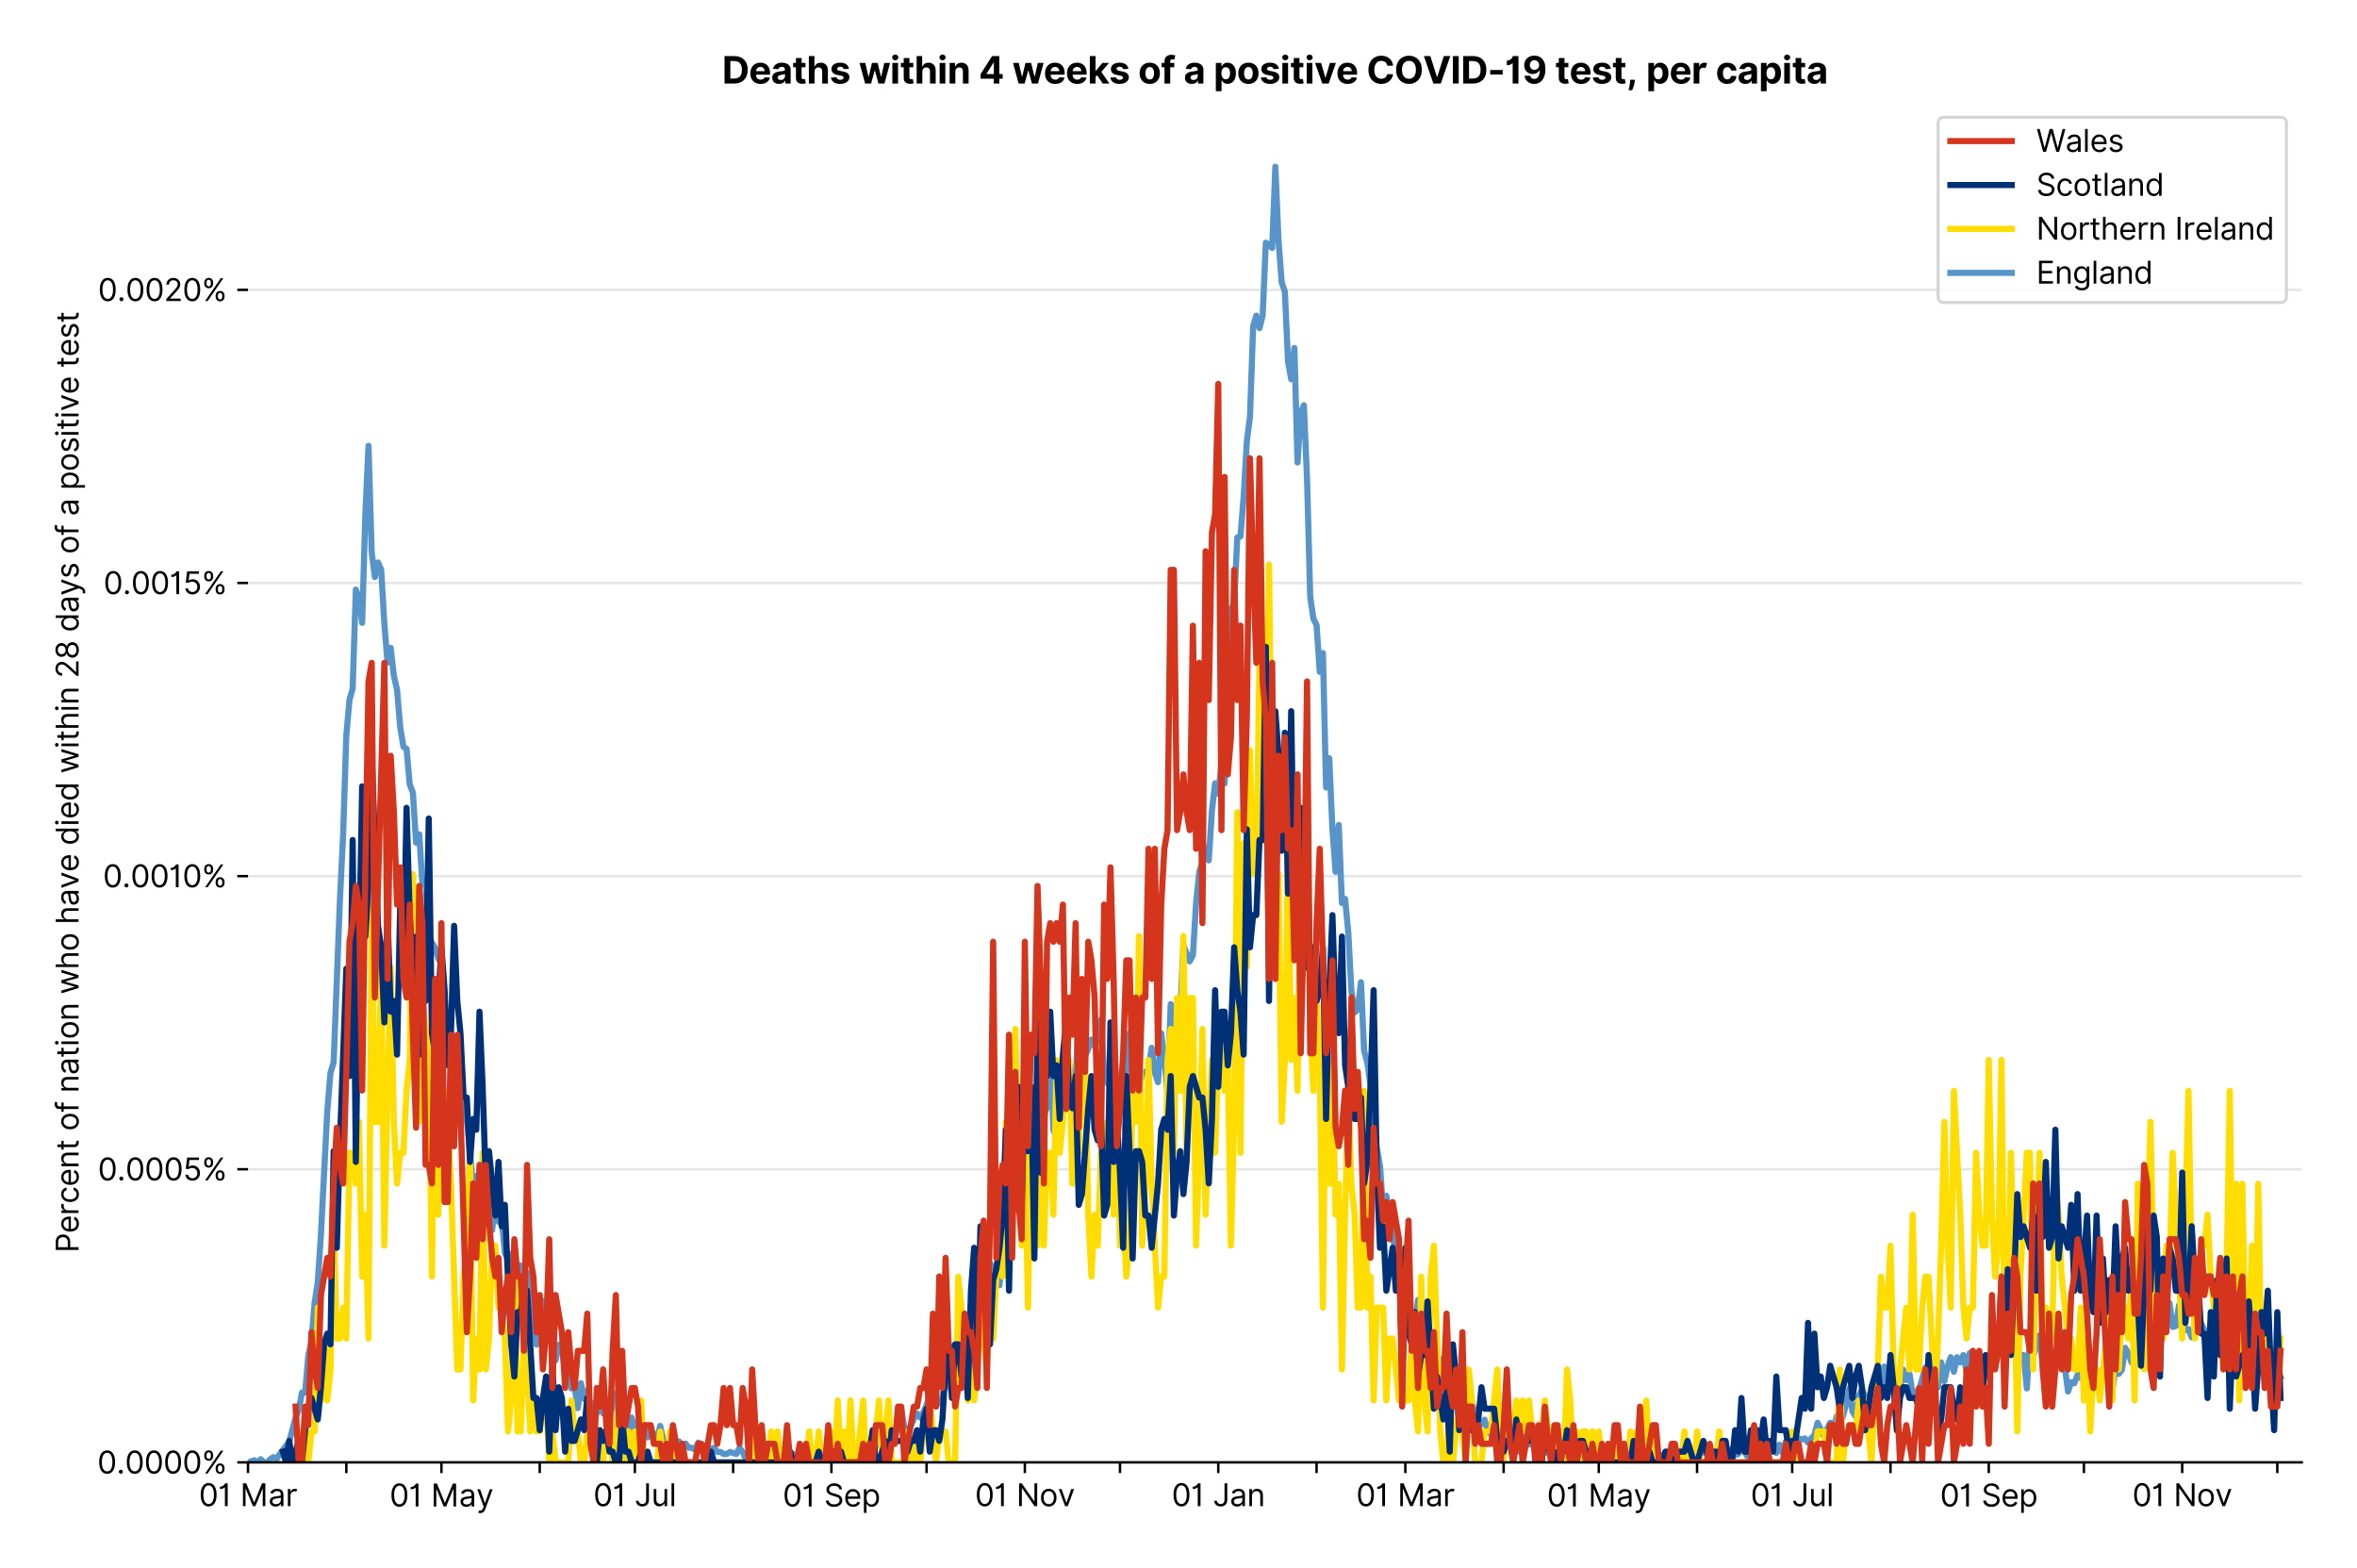 <?xml version="1.0" encoding="utf-8" standalone="no"?>
<!DOCTYPE svg PUBLIC "-//W3C//DTD SVG 1.1//EN"
  "http://www.w3.org/Graphics/SVG/1.1/DTD/svg11.dtd">
<svg xmlns:xlink="http://www.w3.org/1999/xlink" viewBox="0 0 768.462 511.234" xmlns="http://www.w3.org/2000/svg" version="1.1">
 <defs>
  <style type="text/css">*{stroke-linejoin: round; stroke-linecap: butt}</style>
 </defs>
 <g id="figure_1">
  <g id="patch_1">
   <path d="M 0 511.234 
L 768.462 511.234 
L 768.462 0 
L 0 0 
z
" style="fill: #ffffff"/>
  </g>
  <g id="axes_1">
   <g id="patch_2">
    <path d="M 80.862 476.745 
L 750.462 476.745 
L 750.462 33.225 
L 80.862 33.225 
z
" style="fill: #ffffff"/>
   </g>
   <g id="matplotlib.axis_1">
    <g id="xtick_1">
     <g id="line2d_1">
      <defs>
       <path id="m206ec1c405" d="M 0 0 
L 0 3.5 
" style="stroke: #000000; stroke-width: 0.8"/>
      </defs>
      <g>
       <use xlink:href="#m206ec1c405" x="80.862" y="476.745" style="stroke: #000000; stroke-width: 0.8"/>
      </g>
     </g>
     <g id="text_1">
      <!-- 01 Mar -->
      <g transform="translate(64.826 491.018)scale(0.1 -0.1)">
       <defs>
        <path id="Inter-Regular-30" d="M 2000 -64 
Q 1230 -64 806 561 
Q 382 1186 382 2327 
Q 382 3459 809 4088 
Q 1236 4718 2000 4718 
Q 2764 4718 3191 4088 
Q 3618 3459 3618 2327 
Q 3618 1186 3194 561 
Q 2771 -64 2000 -64 
z
M 2000 436 
Q 2509 436 2791 927 
Q 3073 1418 3073 2327 
Q 3073 3234 2789 3730 
Q 2505 4227 2000 4227 
Q 1496 4227 1211 3730 
Q 927 3234 927 2327 
Q 927 1418 1210 927 
Q 1493 436 2000 436 
z
" transform="scale(0.016)"/>
        <path id="Inter-Regular-31" d="M 1973 4655 
L 1973 0 
L 1409 0 
L 1409 3836 
L 1373 3836 
Q 1341 3773 1209 3692 
Q 1077 3611 868 3551 
Q 659 3491 391 3491 
L 391 3964 
Q 661 3964 859 4061 
Q 1057 4159 1190 4291 
Q 1323 4423 1392 4529 
Q 1461 4636 1473 4655 
L 1973 4655 
z
" transform="scale(0.016)"/>
        <path id="Inter-Regular-20" transform="scale(0.016)"/>
        <path id="Inter-Regular-4d" d="M 564 4655 
L 1236 4655 
L 2818 791 
L 2873 791 
L 4455 4655 
L 5127 4655 
L 5127 0 
L 4600 0 
L 4600 3536 
L 4555 3536 
L 3100 0 
L 2591 0 
L 1136 3536 
L 1091 3536 
L 1091 0 
L 564 0 
L 564 4655 
z
" transform="scale(0.016)"/>
        <path id="Inter-Regular-61" d="M 1518 -82 
Q 1186 -82 916 44 
Q 646 170 486 410 
Q 327 650 327 991 
Q 327 1291 445 1478 
Q 564 1666 761 1773 
Q 959 1880 1199 1933 
Q 1439 1986 1682 2018 
Q 2000 2059 2199 2080 
Q 2398 2102 2490 2154 
Q 2582 2207 2582 2336 
L 2582 2355 
Q 2582 2691 2399 2877 
Q 2216 3064 1846 3064 
Q 1461 3064 1243 2895 
Q 1025 2727 936 2536 
L 427 2718 
Q 564 3036 792 3214 
Q 1021 3393 1292 3464 
Q 1564 3536 1827 3536 
Q 1996 3536 2215 3496 
Q 2434 3457 2640 3334 
Q 2846 3211 2982 2963 
Q 3118 2716 3118 2300 
L 3118 0 
L 2582 0 
L 2582 473 
L 2555 473 
Q 2500 359 2373 229 
Q 2246 100 2034 9 
Q 1823 -82 1518 -82 
z
M 1600 400 
Q 1918 400 2137 525 
Q 2357 650 2469 847 
Q 2582 1045 2582 1264 
L 2582 1755 
Q 2548 1714 2433 1681 
Q 2318 1648 2169 1624 
Q 2021 1600 1881 1583 
Q 1741 1566 1655 1555 
Q 1446 1527 1265 1467 
Q 1084 1407 974 1287 
Q 864 1168 864 964 
Q 864 684 1072 542 
Q 1280 400 1600 400 
z
" transform="scale(0.016)"/>
        <path id="Inter-Regular-72" d="M 491 0 
L 491 3491 
L 1009 3491 
L 1009 2964 
L 1046 2964 
Q 1139 3223 1389 3384 
Q 1639 3545 1955 3545 
Q 2100 3545 2209 3511 
Q 2318 3477 2400 3418 
L 2218 2964 
Q 2161 2993 2085 3010 
Q 2009 3027 1909 3027 
Q 1527 3027 1277 2794 
Q 1027 2561 1027 2209 
L 1027 0 
L 491 0 
z
" transform="scale(0.016)"/>
       </defs>
       <use xlink:href="#Inter-Regular-30"/>
       <use xlink:href="#Inter-Regular-31" x="62.5"/>
       <use xlink:href="#Inter-Regular-20" x="106.676"/>
       <use xlink:href="#Inter-Regular-4d" x="134.801"/>
       <use xlink:href="#Inter-Regular-61" x="225.994"/>
       <use xlink:href="#Inter-Regular-72" x="282.386"/>
      </g>
     </g>
    </g>
    <g id="xtick_2">
     <g id="line2d_2">
      <g>
       <use xlink:href="#m206ec1c405" x="112.91" y="476.745" style="stroke: #000000; stroke-width: 0.8"/>
      </g>
     </g>
    </g>
    <g id="xtick_3">
     <g id="line2d_3">
      <g>
       <use xlink:href="#m206ec1c405" x="143.923" y="476.745" style="stroke: #000000; stroke-width: 0.8"/>
      </g>
     </g>
     <g id="text_2">
      <!-- 01 May -->
      <g transform="translate(127.02 491.117)scale(0.1 -0.1)">
       <defs>
        <path id="Inter-Regular-79" d="M 818 -1355 
Q 682 -1355 575 -1333 
Q 468 -1311 427 -1291 
L 564 -818 
Q 857 -893 1053 -814 
Q 1250 -736 1391 -345 
L 1509 -18 
L 218 3491 
L 800 3491 
L 1764 709 
L 1800 709 
L 2764 3491 
L 3346 3491 
L 1846 -564 
Q 1550 -1355 818 -1355 
z
" transform="scale(0.016)"/>
       </defs>
       <use xlink:href="#Inter-Regular-30"/>
       <use xlink:href="#Inter-Regular-31" x="62.5"/>
       <use xlink:href="#Inter-Regular-20" x="106.676"/>
       <use xlink:href="#Inter-Regular-4d" x="134.801"/>
       <use xlink:href="#Inter-Regular-61" x="225.994"/>
       <use xlink:href="#Inter-Regular-79" x="282.386"/>
      </g>
     </g>
    </g>
    <g id="xtick_4">
     <g id="line2d_4">
      <g>
       <use xlink:href="#m206ec1c405" x="175.97" y="476.745" style="stroke: #000000; stroke-width: 0.8"/>
      </g>
     </g>
    </g>
    <g id="xtick_5">
     <g id="line2d_5">
      <g>
       <use xlink:href="#m206ec1c405" x="206.984" y="476.745" style="stroke: #000000; stroke-width: 0.8"/>
      </g>
     </g>
     <g id="text_3">
      <!-- 01 Jul -->
      <g transform="translate(193.44 491.018)scale(0.1 -0.1)">
       <defs>
        <path id="Inter-Regular-4a" d="M 2346 4655 
L 2909 4655 
L 2909 1327 
Q 2909 657 2549 296 
Q 2189 -64 1582 -64 
Q 1200 -64 902 76 
Q 605 216 434 475 
Q 264 734 264 1091 
L 818 1091 
Q 818 795 1034 615 
Q 1250 436 1582 436 
Q 1948 436 2147 664 
Q 2346 893 2346 1327 
L 2346 4655 
z
" transform="scale(0.016)"/>
        <path id="Inter-Regular-75" d="M 2691 1427 
L 2691 3491 
L 3227 3491 
L 3227 0 
L 2691 0 
L 2691 591 
L 2655 591 
Q 2532 325 2273 140 
Q 2014 -45 1618 -45 
Q 1127 -45 809 280 
Q 491 605 491 1273 
L 491 3491 
L 1027 3491 
L 1027 1309 
Q 1027 927 1242 700 
Q 1457 473 1791 473 
Q 1991 473 2199 575 
Q 2407 677 2549 888 
Q 2691 1100 2691 1427 
z
" transform="scale(0.016)"/>
        <path id="Inter-Regular-6c" d="M 1027 4655 
L 1027 0 
L 491 0 
L 491 4655 
L 1027 4655 
z
" transform="scale(0.016)"/>
       </defs>
       <use xlink:href="#Inter-Regular-30"/>
       <use xlink:href="#Inter-Regular-31" x="62.5"/>
       <use xlink:href="#Inter-Regular-20" x="106.676"/>
       <use xlink:href="#Inter-Regular-4a" x="134.801"/>
       <use xlink:href="#Inter-Regular-75" x="189.063"/>
       <use xlink:href="#Inter-Regular-6c" x="247.159"/>
      </g>
     </g>
    </g>
    <g id="xtick_6">
     <g id="line2d_6">
      <g>
       <use xlink:href="#m206ec1c405" x="239.031" y="476.745" style="stroke: #000000; stroke-width: 0.8"/>
      </g>
     </g>
    </g>
    <g id="xtick_7">
     <g id="line2d_7">
      <g>
       <use xlink:href="#m206ec1c405" x="271.078" y="476.745" style="stroke: #000000; stroke-width: 0.8"/>
      </g>
     </g>
     <g id="text_4">
      <!-- 01 Sep -->
      <g transform="translate(255.19 491.117)scale(0.1 -0.1)">
       <defs>
        <path id="Inter-Regular-53" d="M 3109 3491 
Q 3068 3836 2777 4027 
Q 2486 4218 2064 4218 
Q 1600 4218 1318 3999 
Q 1036 3780 1036 3445 
Q 1036 3195 1189 3042 
Q 1343 2889 1553 2803 
Q 1764 2718 1936 2673 
L 2409 2545 
Q 2591 2498 2815 2414 
Q 3039 2330 3244 2185 
Q 3450 2041 3584 1816 
Q 3718 1591 3718 1264 
Q 3718 886 3521 581 
Q 3325 277 2949 97 
Q 2573 -82 2036 -82 
Q 1286 -82 845 272 
Q 405 627 364 1200 
L 946 1200 
Q 968 936 1124 764 
Q 1280 593 1519 510 
Q 1759 427 2036 427 
Q 2359 427 2616 533 
Q 2873 639 3023 828 
Q 3173 1018 3173 1273 
Q 3173 1505 3043 1650 
Q 2914 1795 2702 1886 
Q 2491 1977 2246 2045 
L 1673 2209 
Q 1127 2366 809 2657 
Q 491 2948 491 3418 
Q 491 3809 703 4101 
Q 916 4393 1276 4555 
Q 1636 4718 2082 4718 
Q 2532 4718 2882 4558 
Q 3232 4398 3437 4120 
Q 3643 3843 3655 3491 
L 3109 3491 
z
" transform="scale(0.016)"/>
        <path id="Inter-Regular-65" d="M 1955 -73 
Q 1450 -73 1085 151 
Q 721 375 524 778 
Q 327 1182 327 1718 
Q 327 2255 524 2665 
Q 721 3075 1074 3305 
Q 1427 3536 1900 3536 
Q 2173 3536 2439 3445 
Q 2705 3355 2923 3151 
Q 3141 2948 3270 2614 
Q 3400 2280 3400 1791 
L 3400 1564 
L 866 1564 
Q 884 1005 1183 707 
Q 1482 409 1955 409 
Q 2271 409 2498 545 
Q 2725 682 2827 955 
L 3346 809 
Q 3223 414 2854 170 
Q 2486 -73 1955 -73 
z
M 866 2027 
L 2855 2027 
Q 2855 2470 2595 2762 
Q 2336 3055 1900 3055 
Q 1593 3055 1368 2911 
Q 1143 2768 1013 2533 
Q 884 2298 866 2027 
z
" transform="scale(0.016)"/>
        <path id="Inter-Regular-70" d="M 491 -1309 
L 491 3491 
L 1009 3491 
L 1009 2936 
L 1073 2936 
Q 1132 3027 1237 3169 
Q 1343 3311 1542 3423 
Q 1741 3536 2082 3536 
Q 2523 3536 2859 3315 
Q 3196 3095 3384 2690 
Q 3573 2286 3573 1736 
Q 3573 1182 3384 776 
Q 3196 370 2861 148 
Q 2527 -73 2091 -73 
Q 1755 -73 1552 39 
Q 1350 152 1241 296 
Q 1132 441 1073 536 
L 1027 536 
L 1027 -1309 
L 491 -1309 
z
M 1018 1745 
Q 1018 1152 1276 780 
Q 1534 409 2018 409 
Q 2355 409 2581 587 
Q 2807 766 2921 1069 
Q 3036 1373 3036 1745 
Q 3036 2114 2923 2410 
Q 2811 2707 2585 2881 
Q 2359 3055 2018 3055 
Q 1527 3055 1272 2693 
Q 1018 2332 1018 1745 
z
" transform="scale(0.016)"/>
       </defs>
       <use xlink:href="#Inter-Regular-30"/>
       <use xlink:href="#Inter-Regular-31" x="62.5"/>
       <use xlink:href="#Inter-Regular-20" x="106.676"/>
       <use xlink:href="#Inter-Regular-53" x="134.801"/>
       <use xlink:href="#Inter-Regular-65" x="198.58"/>
       <use xlink:href="#Inter-Regular-70" x="256.818"/>
      </g>
     </g>
    </g>
    <g id="xtick_8">
     <g id="line2d_8">
      <g>
       <use xlink:href="#m206ec1c405" x="302.091" y="476.745" style="stroke: #000000; stroke-width: 0.8"/>
      </g>
     </g>
    </g>
    <g id="xtick_9">
     <g id="line2d_9">
      <g>
       <use xlink:href="#m206ec1c405" x="334.138" y="476.745" style="stroke: #000000; stroke-width: 0.8"/>
      </g>
     </g>
     <g id="text_5">
      <!-- 01 Nov -->
      <g transform="translate(317.867 491.018)scale(0.1 -0.1)">
       <defs>
        <path id="Inter-Regular-4e" d="M 4255 4655 
L 4255 0 
L 3709 0 
L 1173 3655 
L 1127 3655 
L 1127 0 
L 564 0 
L 564 4655 
L 1109 4655 
L 3655 991 
L 3700 991 
L 3700 4655 
L 4255 4655 
z
" transform="scale(0.016)"/>
        <path id="Inter-Regular-6f" d="M 1909 -73 
Q 1436 -73 1080 152 
Q 725 377 526 781 
Q 327 1186 327 1727 
Q 327 2273 526 2679 
Q 725 3086 1080 3311 
Q 1436 3536 1909 3536 
Q 2382 3536 2737 3311 
Q 3093 3086 3292 2679 
Q 3491 2273 3491 1727 
Q 3491 1186 3292 781 
Q 3093 377 2737 152 
Q 2382 -73 1909 -73 
z
M 1909 409 
Q 2268 409 2500 593 
Q 2732 777 2843 1077 
Q 2955 1377 2955 1727 
Q 2955 2077 2843 2379 
Q 2732 2682 2500 2868 
Q 2268 3055 1909 3055 
Q 1550 3055 1318 2868 
Q 1086 2682 975 2379 
Q 864 2077 864 1727 
Q 864 1377 975 1077 
Q 1086 777 1318 593 
Q 1550 409 1909 409 
z
" transform="scale(0.016)"/>
        <path id="Inter-Regular-76" d="M 3346 3491 
L 2055 0 
L 1509 0 
L 218 3491 
L 800 3491 
L 1764 709 
L 1800 709 
L 2764 3491 
L 3346 3491 
z
" transform="scale(0.016)"/>
       </defs>
       <use xlink:href="#Inter-Regular-30"/>
       <use xlink:href="#Inter-Regular-31" x="62.5"/>
       <use xlink:href="#Inter-Regular-20" x="106.676"/>
       <use xlink:href="#Inter-Regular-4e" x="134.801"/>
       <use xlink:href="#Inter-Regular-6f" x="210.085"/>
       <use xlink:href="#Inter-Regular-76" x="269.744"/>
      </g>
     </g>
    </g>
    <g id="xtick_10">
     <g id="line2d_10">
      <g>
       <use xlink:href="#m206ec1c405" x="365.152" y="476.745" style="stroke: #000000; stroke-width: 0.8"/>
      </g>
     </g>
    </g>
    <g id="xtick_11">
     <g id="line2d_11">
      <g>
       <use xlink:href="#m206ec1c405" x="397.199" y="476.745" style="stroke: #000000; stroke-width: 0.8"/>
      </g>
     </g>
     <g id="text_6">
      <!-- 01 Jan -->
      <g transform="translate(382 491.018)scale(0.1 -0.1)">
       <defs>
        <path id="Inter-Regular-6e" d="M 1027 2100 
L 1027 0 
L 491 0 
L 491 3491 
L 1009 3491 
L 1009 2945 
L 1055 2945 
Q 1177 3211 1427 3373 
Q 1677 3536 2073 3536 
Q 2602 3536 2928 3211 
Q 3255 2886 3255 2218 
L 3255 0 
L 2718 0 
L 2718 2182 
Q 2718 2593 2504 2824 
Q 2291 3055 1918 3055 
Q 1534 3055 1280 2806 
Q 1027 2557 1027 2100 
z
" transform="scale(0.016)"/>
       </defs>
       <use xlink:href="#Inter-Regular-30"/>
       <use xlink:href="#Inter-Regular-31" x="62.5"/>
       <use xlink:href="#Inter-Regular-20" x="106.676"/>
       <use xlink:href="#Inter-Regular-4a" x="134.801"/>
       <use xlink:href="#Inter-Regular-61" x="189.063"/>
       <use xlink:href="#Inter-Regular-6e" x="245.455"/>
      </g>
     </g>
    </g>
    <g id="xtick_12">
     <g id="line2d_12">
      <g>
       <use xlink:href="#m206ec1c405" x="429.246" y="476.745" style="stroke: #000000; stroke-width: 0.8"/>
      </g>
     </g>
    </g>
    <g id="xtick_13">
     <g id="line2d_13">
      <g>
       <use xlink:href="#m206ec1c405" x="458.192" y="476.745" style="stroke: #000000; stroke-width: 0.8"/>
      </g>
     </g>
     <g id="text_7">
      <!-- 01 Mar -->
      <g transform="translate(442.155 491.018)scale(0.1 -0.1)">
       <use xlink:href="#Inter-Regular-30"/>
       <use xlink:href="#Inter-Regular-31" x="62.5"/>
       <use xlink:href="#Inter-Regular-20" x="106.676"/>
       <use xlink:href="#Inter-Regular-4d" x="134.801"/>
       <use xlink:href="#Inter-Regular-61" x="225.994"/>
       <use xlink:href="#Inter-Regular-72" x="282.386"/>
      </g>
     </g>
    </g>
    <g id="xtick_14">
     <g id="line2d_14">
      <g>
       <use xlink:href="#m206ec1c405" x="490.239" y="476.745" style="stroke: #000000; stroke-width: 0.8"/>
      </g>
     </g>
    </g>
    <g id="xtick_15">
     <g id="line2d_15">
      <g>
       <use xlink:href="#m206ec1c405" x="521.252" y="476.745" style="stroke: #000000; stroke-width: 0.8"/>
      </g>
     </g>
     <g id="text_8">
      <!-- 01 May -->
      <g transform="translate(504.349 491.117)scale(0.1 -0.1)">
       <use xlink:href="#Inter-Regular-30"/>
       <use xlink:href="#Inter-Regular-31" x="62.5"/>
       <use xlink:href="#Inter-Regular-20" x="106.676"/>
       <use xlink:href="#Inter-Regular-4d" x="134.801"/>
       <use xlink:href="#Inter-Regular-61" x="225.994"/>
       <use xlink:href="#Inter-Regular-79" x="282.386"/>
      </g>
     </g>
    </g>
    <g id="xtick_16">
     <g id="line2d_16">
      <g>
       <use xlink:href="#m206ec1c405" x="553.3" y="476.745" style="stroke: #000000; stroke-width: 0.8"/>
      </g>
     </g>
    </g>
    <g id="xtick_17">
     <g id="line2d_17">
      <g>
       <use xlink:href="#m206ec1c405" x="584.313" y="476.745" style="stroke: #000000; stroke-width: 0.8"/>
      </g>
     </g>
     <g id="text_9">
      <!-- 01 Jul -->
      <g transform="translate(570.769 491.018)scale(0.1 -0.1)">
       <use xlink:href="#Inter-Regular-30"/>
       <use xlink:href="#Inter-Regular-31" x="62.5"/>
       <use xlink:href="#Inter-Regular-20" x="106.676"/>
       <use xlink:href="#Inter-Regular-4a" x="134.801"/>
       <use xlink:href="#Inter-Regular-75" x="189.063"/>
       <use xlink:href="#Inter-Regular-6c" x="247.159"/>
      </g>
     </g>
    </g>
    <g id="xtick_18">
     <g id="line2d_18">
      <g>
       <use xlink:href="#m206ec1c405" x="616.36" y="476.745" style="stroke: #000000; stroke-width: 0.8"/>
      </g>
     </g>
    </g>
    <g id="xtick_19">
     <g id="line2d_19">
      <g>
       <use xlink:href="#m206ec1c405" x="648.407" y="476.745" style="stroke: #000000; stroke-width: 0.8"/>
      </g>
     </g>
     <g id="text_10">
      <!-- 01 Sep -->
      <g transform="translate(632.52 491.117)scale(0.1 -0.1)">
       <use xlink:href="#Inter-Regular-30"/>
       <use xlink:href="#Inter-Regular-31" x="62.5"/>
       <use xlink:href="#Inter-Regular-20" x="106.676"/>
       <use xlink:href="#Inter-Regular-53" x="134.801"/>
       <use xlink:href="#Inter-Regular-65" x="198.58"/>
       <use xlink:href="#Inter-Regular-70" x="256.818"/>
      </g>
     </g>
    </g>
    <g id="xtick_20">
     <g id="line2d_20">
      <g>
       <use xlink:href="#m206ec1c405" x="679.421" y="476.745" style="stroke: #000000; stroke-width: 0.8"/>
      </g>
     </g>
    </g>
    <g id="xtick_21">
     <g id="line2d_21">
      <g>
       <use xlink:href="#m206ec1c405" x="711.468" y="476.745" style="stroke: #000000; stroke-width: 0.8"/>
      </g>
     </g>
     <g id="text_11">
      <!-- 01 Nov -->
      <g transform="translate(695.197 491.018)scale(0.1 -0.1)">
       <use xlink:href="#Inter-Regular-30"/>
       <use xlink:href="#Inter-Regular-31" x="62.5"/>
       <use xlink:href="#Inter-Regular-20" x="106.676"/>
       <use xlink:href="#Inter-Regular-4e" x="134.801"/>
       <use xlink:href="#Inter-Regular-6f" x="210.085"/>
       <use xlink:href="#Inter-Regular-76" x="269.744"/>
      </g>
     </g>
    </g>
    <g id="xtick_22">
     <g id="line2d_22">
      <g>
       <use xlink:href="#m206ec1c405" x="742.481" y="476.745" style="stroke: #000000; stroke-width: 0.8"/>
      </g>
     </g>
    </g>
   </g>
   <g id="matplotlib.axis_2">
    <g id="ytick_1">
     <g id="line2d_23">
      <path d="M 80.862 476.745 
L 750.462 476.745 
" clip-path="url(#p7728143ace)" style="fill: none; stroke: #e5e5e5; stroke-width: 0.8; stroke-linecap: square"/>
     </g>
     <g id="line2d_24">
      <defs>
       <path id="mbced63a344" d="M 0 0 
L -3.5 0 
" style="stroke: #000000; stroke-width: 0.8"/>
      </defs>
      <g>
       <use xlink:href="#mbced63a344" x="80.862" y="476.745" style="stroke: #000000; stroke-width: 0.8"/>
      </g>
     </g>
     <g id="text_12">
      <!-- 0.0000% -->
      <g transform="translate(31.731 480.382)scale(0.1 -0.1)">
       <defs>
        <path id="Inter-Regular-2e" d="M 882 -36 
Q 714 -36 593 84 
Q 473 205 473 373 
Q 473 541 593 661 
Q 714 782 882 782 
Q 1050 782 1170 661 
Q 1291 541 1291 373 
Q 1291 205 1170 84 
Q 1050 -36 882 -36 
z
" transform="scale(0.016)"/>
        <path id="Inter-Regular-25" d="M 2855 873 
L 2855 1118 
Q 2855 1373 2960 1585 
Q 3066 1798 3269 1926 
Q 3473 2055 3764 2055 
Q 4059 2055 4259 1926 
Q 4459 1798 4561 1585 
Q 4664 1373 4664 1118 
L 4664 873 
Q 4664 618 4560 405 
Q 4457 193 4256 64 
Q 4055 -64 3764 -64 
Q 3468 -64 3266 64 
Q 3064 193 2959 405 
Q 2855 618 2855 873 
z
M 536 3536 
L 536 3782 
Q 536 4036 642 4248 
Q 748 4461 951 4589 
Q 1155 4718 1446 4718 
Q 1741 4718 1941 4589 
Q 2141 4461 2243 4248 
Q 2346 4036 2346 3782 
L 2346 3536 
Q 2346 3282 2242 3069 
Q 2139 2857 1937 2728 
Q 1736 2600 1446 2600 
Q 1150 2600 948 2728 
Q 746 2857 641 3069 
Q 536 3282 536 3536 
z
M 709 0 
L 3909 4655 
L 4427 4655 
L 1227 0 
L 709 0 
z
M 3318 1118 
L 3318 873 
Q 3318 661 3418 494 
Q 3518 327 3764 327 
Q 4002 327 4101 494 
Q 4200 661 4200 873 
L 4200 1118 
Q 4200 1330 4104 1497 
Q 4009 1664 3764 1664 
Q 3525 1664 3421 1497 
Q 3318 1330 3318 1118 
z
M 1000 3782 
L 1000 3536 
Q 1000 3325 1100 3158 
Q 1200 2991 1446 2991 
Q 1684 2991 1783 3158 
Q 1882 3325 1882 3536 
L 1882 3782 
Q 1882 3993 1786 4160 
Q 1691 4327 1446 4327 
Q 1207 4327 1103 4160 
Q 1000 3993 1000 3782 
z
" transform="scale(0.016)"/>
       </defs>
       <use xlink:href="#Inter-Regular-30"/>
       <use xlink:href="#Inter-Regular-2e" x="62.5"/>
       <use xlink:href="#Inter-Regular-30" x="90.057"/>
       <use xlink:href="#Inter-Regular-30" x="152.557"/>
       <use xlink:href="#Inter-Regular-30" x="215.057"/>
       <use xlink:href="#Inter-Regular-30" x="277.557"/>
       <use xlink:href="#Inter-Regular-25" x="340.057"/>
      </g>
     </g>
    </g>
    <g id="ytick_2">
     <g id="line2d_25">
      <path d="M 80.862 381.184 
L 750.462 381.184 
" clip-path="url(#p7728143ace)" style="fill: none; stroke: #e5e5e5; stroke-width: 0.8; stroke-linecap: square"/>
     </g>
     <g id="line2d_26">
      <g>
       <use xlink:href="#mbced63a344" x="80.862" y="381.184" style="stroke: #000000; stroke-width: 0.8"/>
      </g>
     </g>
     <g id="text_13">
      <!-- 0.0005% -->
      <g transform="translate(31.902 384.821)scale(0.1 -0.1)">
       <defs>
        <path id="Inter-Regular-35" d="M 1936 -64 
Q 1536 -64 1216 95 
Q 896 255 702 532 
Q 509 809 491 1164 
L 1036 1164 
Q 1068 848 1324 642 
Q 1580 436 1936 436 
Q 2223 436 2447 570 
Q 2671 705 2799 940 
Q 2927 1175 2927 1473 
Q 2927 1777 2794 2017 
Q 2661 2257 2429 2395 
Q 2198 2534 1900 2536 
Q 1686 2539 1461 2472 
Q 1236 2405 1091 2300 
L 564 2364 
L 846 4655 
L 3264 4655 
L 3264 4155 
L 1318 4155 
L 1155 2782 
L 1182 2782 
Q 1325 2895 1541 2970 
Q 1757 3045 1991 3045 
Q 2418 3045 2753 2842 
Q 3089 2639 3281 2286 
Q 3473 1934 3473 1482 
Q 3473 1036 3274 687 
Q 3075 339 2727 137 
Q 2380 -64 1936 -64 
z
" transform="scale(0.016)"/>
       </defs>
       <use xlink:href="#Inter-Regular-30"/>
       <use xlink:href="#Inter-Regular-2e" x="62.5"/>
       <use xlink:href="#Inter-Regular-30" x="90.057"/>
       <use xlink:href="#Inter-Regular-30" x="152.557"/>
       <use xlink:href="#Inter-Regular-30" x="215.057"/>
       <use xlink:href="#Inter-Regular-35" x="277.557"/>
       <use xlink:href="#Inter-Regular-25" x="338.352"/>
      </g>
     </g>
    </g>
    <g id="ytick_3">
     <g id="line2d_27">
      <path d="M 80.862 285.623 
L 750.462 285.623 
" clip-path="url(#p7728143ace)" style="fill: none; stroke: #e5e5e5; stroke-width: 0.8; stroke-linecap: square"/>
     </g>
     <g id="line2d_28">
      <g>
       <use xlink:href="#mbced63a344" x="80.862" y="285.623" style="stroke: #000000; stroke-width: 0.8"/>
      </g>
     </g>
     <g id="text_14">
      <!-- 0.0010% -->
      <g transform="translate(33.564 289.259)scale(0.1 -0.1)">
       <use xlink:href="#Inter-Regular-30"/>
       <use xlink:href="#Inter-Regular-2e" x="62.5"/>
       <use xlink:href="#Inter-Regular-30" x="90.057"/>
       <use xlink:href="#Inter-Regular-30" x="152.557"/>
       <use xlink:href="#Inter-Regular-31" x="215.057"/>
       <use xlink:href="#Inter-Regular-30" x="259.233"/>
       <use xlink:href="#Inter-Regular-25" x="321.733"/>
      </g>
     </g>
    </g>
    <g id="ytick_4">
     <g id="line2d_29">
      <path d="M 80.862 190.062 
L 750.462 190.062 
" clip-path="url(#p7728143ace)" style="fill: none; stroke: #e5e5e5; stroke-width: 0.8; stroke-linecap: square"/>
     </g>
     <g id="line2d_30">
      <g>
       <use xlink:href="#mbced63a344" x="80.862" y="190.062" style="stroke: #000000; stroke-width: 0.8"/>
      </g>
     </g>
     <g id="text_15">
      <!-- 0.0015% -->
      <g transform="translate(33.734 193.698)scale(0.1 -0.1)">
       <use xlink:href="#Inter-Regular-30"/>
       <use xlink:href="#Inter-Regular-2e" x="62.5"/>
       <use xlink:href="#Inter-Regular-30" x="90.057"/>
       <use xlink:href="#Inter-Regular-30" x="152.557"/>
       <use xlink:href="#Inter-Regular-31" x="215.057"/>
       <use xlink:href="#Inter-Regular-35" x="259.233"/>
       <use xlink:href="#Inter-Regular-25" x="320.028"/>
      </g>
     </g>
    </g>
    <g id="ytick_5">
     <g id="line2d_31">
      <path d="M 80.862 94.5 
L 750.462 94.5 
" clip-path="url(#p7728143ace)" style="fill: none; stroke: #e5e5e5; stroke-width: 0.8; stroke-linecap: square"/>
     </g>
     <g id="line2d_32">
      <g>
       <use xlink:href="#mbced63a344" x="80.862" y="94.5" style="stroke: #000000; stroke-width: 0.8"/>
      </g>
     </g>
     <g id="text_16">
      <!-- 0.0020% -->
      <g transform="translate(31.93 98.137)scale(0.1 -0.1)">
       <defs>
        <path id="Inter-Regular-32" d="M 482 0 
L 482 409 
L 2018 2091 
Q 2289 2386 2464 2605 
Q 2639 2825 2724 3019 
Q 2809 3214 2809 3427 
Q 2809 3795 2553 4011 
Q 2298 4227 1918 4227 
Q 1514 4227 1275 3985 
Q 1036 3743 1036 3345 
L 500 3345 
Q 500 3755 688 4064 
Q 877 4373 1203 4545 
Q 1530 4718 1936 4718 
Q 2346 4718 2661 4545 
Q 2977 4373 3156 4079 
Q 3336 3786 3336 3427 
Q 3336 3170 3244 2926 
Q 3152 2682 2926 2383 
Q 2700 2084 2300 1655 
L 1255 536 
L 1255 500 
L 3418 500 
L 3418 0 
L 482 0 
z
" transform="scale(0.016)"/>
       </defs>
       <use xlink:href="#Inter-Regular-30"/>
       <use xlink:href="#Inter-Regular-2e" x="62.5"/>
       <use xlink:href="#Inter-Regular-30" x="90.057"/>
       <use xlink:href="#Inter-Regular-30" x="152.557"/>
       <use xlink:href="#Inter-Regular-32" x="215.057"/>
       <use xlink:href="#Inter-Regular-30" x="275.568"/>
       <use xlink:href="#Inter-Regular-25" x="338.068"/>
      </g>
     </g>
    </g>
    <g id="text_17">
     <!-- Percent of nation who have died within 28 days of a positive test -->
     <g transform="translate(25.614 408.396)rotate(-90)scale(0.1 -0.1)">
      <defs>
       <path id="Inter-Regular-50" d="M 564 0 
L 564 4655 
L 2136 4655 
Q 2684 4655 3033 4458 
Q 3382 4261 3550 3927 
Q 3718 3593 3718 3182 
Q 3718 2770 3551 2434 
Q 3384 2098 3036 1899 
Q 2689 1700 2146 1700 
L 1127 1700 
L 1127 0 
L 564 0 
z
M 1127 2200 
L 2127 2200 
Q 2689 2200 2926 2482 
Q 3164 2764 3164 3182 
Q 3164 3602 2925 3878 
Q 2686 4155 2118 4155 
L 1127 4155 
L 1127 2200 
z
" transform="scale(0.016)"/>
       <path id="Inter-Regular-63" d="M 1909 -73 
Q 1418 -73 1063 159 
Q 709 391 518 798 
Q 327 1205 327 1727 
Q 327 2259 524 2667 
Q 721 3075 1074 3305 
Q 1427 3536 1900 3536 
Q 2268 3536 2563 3400 
Q 2859 3264 3047 3018 
Q 3236 2773 3282 2445 
L 2746 2445 
Q 2684 2684 2474 2869 
Q 2264 3055 1909 3055 
Q 1439 3055 1151 2697 
Q 864 2339 864 1745 
Q 864 1139 1148 774 
Q 1432 409 1909 409 
Q 2223 409 2447 570 
Q 2671 732 2746 1018 
L 3282 1018 
Q 3236 709 3058 462 
Q 2880 216 2588 71 
Q 2296 -73 1909 -73 
z
" transform="scale(0.016)"/>
       <path id="Inter-Regular-74" d="M 2009 3491 
L 2009 3036 
L 1264 3036 
L 1264 1000 
Q 1264 773 1331 660 
Q 1398 548 1503 510 
Q 1609 473 1727 473 
Q 1816 473 1873 483 
Q 1930 493 1964 500 
L 2073 18 
Q 2018 -2 1920 -23 
Q 1823 -45 1673 -45 
Q 1446 -45 1228 52 
Q 1011 150 869 350 
Q 727 550 727 855 
L 727 3036 
L 200 3036 
L 200 3491 
L 727 3491 
L 727 4327 
L 1264 4327 
L 1264 3491 
L 2009 3491 
z
" transform="scale(0.016)"/>
       <path id="Inter-Regular-66" d="M 2046 3491 
L 2046 3036 
L 1264 3036 
L 1264 0 
L 727 0 
L 727 3036 
L 164 3036 
L 164 3491 
L 727 3491 
L 727 3973 
Q 727 4273 868 4473 
Q 1009 4673 1234 4773 
Q 1459 4873 1709 4873 
Q 1907 4873 2032 4841 
Q 2157 4809 2218 4782 
L 2064 4318 
Q 2023 4332 1951 4352 
Q 1880 4373 1764 4373 
Q 1498 4373 1381 4239 
Q 1264 4105 1264 3845 
L 1264 3491 
L 2046 3491 
z
" transform="scale(0.016)"/>
       <path id="Inter-Regular-69" d="M 491 0 
L 491 3491 
L 1027 3491 
L 1027 0 
L 491 0 
z
M 764 4073 
Q 607 4073 494 4179 
Q 382 4286 382 4436 
Q 382 4586 494 4693 
Q 607 4800 764 4800 
Q 921 4800 1033 4693 
Q 1146 4586 1146 4436 
Q 1146 4286 1033 4179 
Q 921 4073 764 4073 
z
" transform="scale(0.016)"/>
       <path id="Inter-Regular-77" d="M 1282 0 
L 218 3491 
L 782 3491 
L 1536 818 
L 1573 818 
L 2318 3491 
L 2891 3491 
L 3627 827 
L 3664 827 
L 4418 3491 
L 4982 3491 
L 3918 0 
L 3391 0 
L 2627 2682 
L 2573 2682 
L 1809 0 
L 1282 0 
z
" transform="scale(0.016)"/>
       <path id="Inter-Regular-68" d="M 1027 2100 
L 1027 0 
L 491 0 
L 491 4655 
L 1027 4655 
L 1027 2945 
L 1073 2945 
Q 1196 3216 1442 3376 
Q 1689 3536 2100 3536 
Q 2636 3536 2963 3213 
Q 3291 2891 3291 2218 
L 3291 0 
L 2755 0 
L 2755 2182 
Q 2755 2598 2540 2826 
Q 2325 3055 1946 3055 
Q 1548 3055 1287 2806 
Q 1027 2557 1027 2100 
z
" transform="scale(0.016)"/>
       <path id="Inter-Regular-64" d="M 1809 -73 
Q 1373 -73 1039 148 
Q 705 370 516 776 
Q 327 1182 327 1736 
Q 327 2286 516 2690 
Q 705 3095 1041 3315 
Q 1377 3536 1818 3536 
Q 2159 3536 2358 3423 
Q 2557 3311 2662 3169 
Q 2768 3027 2827 2936 
L 2873 2936 
L 2873 4655 
L 3409 4655 
L 3409 0 
L 2891 0 
L 2891 536 
L 2827 536 
Q 2768 441 2659 296 
Q 2550 152 2348 39 
Q 2146 -73 1809 -73 
z
M 1882 409 
Q 2366 409 2624 780 
Q 2882 1152 2882 1745 
Q 2882 2332 2627 2693 
Q 2373 3055 1882 3055 
Q 1541 3055 1315 2881 
Q 1089 2707 976 2410 
Q 864 2114 864 1745 
Q 864 1373 978 1069 
Q 1093 766 1319 587 
Q 1546 409 1882 409 
z
" transform="scale(0.016)"/>
       <path id="Inter-Regular-38" d="M 1973 -64 
Q 1505 -64 1147 103 
Q 789 270 589 564 
Q 389 859 391 1236 
Q 389 1532 507 1783 
Q 625 2034 830 2203 
Q 1036 2373 1291 2418 
L 1291 2445 
Q 957 2532 759 2821 
Q 561 3111 564 3482 
Q 561 3836 743 4115 
Q 925 4395 1244 4556 
Q 1564 4718 1973 4718 
Q 2377 4718 2695 4556 
Q 3014 4395 3197 4115 
Q 3380 3836 3382 3482 
Q 3380 3111 3181 2821 
Q 2982 2532 2655 2445 
L 2655 2418 
Q 2907 2373 3109 2203 
Q 3311 2034 3431 1783 
Q 3552 1532 3555 1236 
Q 3552 859 3351 564 
Q 3150 270 2794 103 
Q 2439 -64 1973 -64 
z
M 1973 436 
Q 2446 436 2722 662 
Q 2998 889 3000 1264 
Q 2998 1527 2864 1729 
Q 2730 1932 2499 2048 
Q 2268 2164 1973 2164 
Q 1675 2164 1442 2048 
Q 1209 1932 1076 1729 
Q 943 1527 946 1264 
Q 943 889 1218 662 
Q 1493 436 1973 436 
z
M 1973 2645 
Q 2348 2645 2591 2864 
Q 2834 3084 2836 3445 
Q 2834 3800 2596 4013 
Q 2359 4227 1973 4227 
Q 1582 4227 1344 4013 
Q 1107 3800 1109 3445 
Q 1107 3084 1349 2864 
Q 1591 2645 1973 2645 
z
" transform="scale(0.016)"/>
       <path id="Inter-Regular-73" d="M 2964 2709 
L 2482 2573 
Q 2411 2755 2245 2914 
Q 2080 3073 1727 3073 
Q 1407 3073 1194 2926 
Q 982 2780 982 2555 
Q 982 2355 1127 2239 
Q 1273 2123 1582 2045 
L 2100 1918 
Q 3027 1691 3027 973 
Q 3027 673 2855 436 
Q 2684 200 2377 63 
Q 2071 -73 1664 -73 
Q 1130 -73 780 159 
Q 430 391 336 836 
L 846 964 
Q 989 400 1655 400 
Q 2030 400 2251 560 
Q 2473 720 2473 945 
Q 2473 1316 1955 1436 
L 1373 1573 
Q 893 1686 669 1926 
Q 446 2166 446 2527 
Q 446 2823 613 3050 
Q 780 3277 1069 3406 
Q 1359 3536 1727 3536 
Q 2246 3536 2542 3309 
Q 2839 3082 2964 2709 
z
" transform="scale(0.016)"/>
      </defs>
      <use xlink:href="#Inter-Regular-50"/>
      <use xlink:href="#Inter-Regular-65" x="63.494"/>
      <use xlink:href="#Inter-Regular-72" x="121.733"/>
      <use xlink:href="#Inter-Regular-63" x="160.085"/>
      <use xlink:href="#Inter-Regular-65" x="215.909"/>
      <use xlink:href="#Inter-Regular-6e" x="274.148"/>
      <use xlink:href="#Inter-Regular-74" x="332.671"/>
      <use xlink:href="#Inter-Regular-20" x="369.034"/>
      <use xlink:href="#Inter-Regular-6f" x="397.159"/>
      <use xlink:href="#Inter-Regular-66" x="456.818"/>
      <use xlink:href="#Inter-Regular-20" x="492.898"/>
      <use xlink:href="#Inter-Regular-6e" x="521.023"/>
      <use xlink:href="#Inter-Regular-61" x="579.546"/>
      <use xlink:href="#Inter-Regular-74" x="635.938"/>
      <use xlink:href="#Inter-Regular-69" x="672.301"/>
      <use xlink:href="#Inter-Regular-6f" x="696.023"/>
      <use xlink:href="#Inter-Regular-6e" x="755.682"/>
      <use xlink:href="#Inter-Regular-20" x="814.205"/>
      <use xlink:href="#Inter-Regular-77" x="842.33"/>
      <use xlink:href="#Inter-Regular-68" x="923.58"/>
      <use xlink:href="#Inter-Regular-6f" x="982.671"/>
      <use xlink:href="#Inter-Regular-20" x="1042.33"/>
      <use xlink:href="#Inter-Regular-68" x="1070.455"/>
      <use xlink:href="#Inter-Regular-61" x="1129.546"/>
      <use xlink:href="#Inter-Regular-76" x="1185.938"/>
      <use xlink:href="#Inter-Regular-65" x="1241.62"/>
      <use xlink:href="#Inter-Regular-20" x="1299.858"/>
      <use xlink:href="#Inter-Regular-64" x="1327.983"/>
      <use xlink:href="#Inter-Regular-69" x="1390.057"/>
      <use xlink:href="#Inter-Regular-65" x="1413.779"/>
      <use xlink:href="#Inter-Regular-64" x="1472.017"/>
      <use xlink:href="#Inter-Regular-20" x="1534.091"/>
      <use xlink:href="#Inter-Regular-77" x="1562.216"/>
      <use xlink:href="#Inter-Regular-69" x="1643.466"/>
      <use xlink:href="#Inter-Regular-74" x="1667.188"/>
      <use xlink:href="#Inter-Regular-68" x="1703.551"/>
      <use xlink:href="#Inter-Regular-69" x="1762.642"/>
      <use xlink:href="#Inter-Regular-6e" x="1786.364"/>
      <use xlink:href="#Inter-Regular-20" x="1844.887"/>
      <use xlink:href="#Inter-Regular-32" x="1873.012"/>
      <use xlink:href="#Inter-Regular-38" x="1933.523"/>
      <use xlink:href="#Inter-Regular-20" x="1995.171"/>
      <use xlink:href="#Inter-Regular-64" x="2023.296"/>
      <use xlink:href="#Inter-Regular-61" x="2085.37"/>
      <use xlink:href="#Inter-Regular-79" x="2141.762"/>
      <use xlink:href="#Inter-Regular-73" x="2197.444"/>
      <use xlink:href="#Inter-Regular-20" x="2249.716"/>
      <use xlink:href="#Inter-Regular-6f" x="2277.841"/>
      <use xlink:href="#Inter-Regular-66" x="2337.5"/>
      <use xlink:href="#Inter-Regular-20" x="2373.58"/>
      <use xlink:href="#Inter-Regular-61" x="2401.705"/>
      <use xlink:href="#Inter-Regular-20" x="2458.097"/>
      <use xlink:href="#Inter-Regular-70" x="2486.222"/>
      <use xlink:href="#Inter-Regular-6f" x="2547.16"/>
      <use xlink:href="#Inter-Regular-73" x="2606.819"/>
      <use xlink:href="#Inter-Regular-69" x="2659.091"/>
      <use xlink:href="#Inter-Regular-74" x="2682.813"/>
      <use xlink:href="#Inter-Regular-69" x="2719.177"/>
      <use xlink:href="#Inter-Regular-76" x="2742.898"/>
      <use xlink:href="#Inter-Regular-65" x="2798.58"/>
      <use xlink:href="#Inter-Regular-20" x="2856.819"/>
      <use xlink:href="#Inter-Regular-74" x="2884.944"/>
      <use xlink:href="#Inter-Regular-65" x="2921.307"/>
      <use xlink:href="#Inter-Regular-73" x="2979.546"/>
      <use xlink:href="#Inter-Regular-74" x="3031.819"/>
     </g>
    </g>
   </g>
   <g id="line2d_33">
    <path d="M 81.896 476.405 
L 82.93 476.066 
L 83.964 476.745 
L 84.998 475.726 
L 86.031 476.745 
L 87.065 476.745 
L 88.099 475.726 
L 89.133 475.047 
L 90.167 475.726 
L 91.2 474.029 
L 94.302 469.954 
L 96.369 462.144 
L 97.403 459.768 
L 98.437 453.995 
L 99.471 453.995 
L 100.504 442.111 
L 101.538 437.357 
L 102.572 424.794 
L 103.606 418.003 
L 104.639 402.384 
L 106.707 362.317 
L 107.741 349.753 
L 108.775 346.358 
L 110.842 293.049 
L 111.876 271.996 
L 112.91 239.739 
L 113.943 228.195 
L 114.977 224.459 
L 116.011 192.202 
L 117.045 195.258 
L 118.079 203.068 
L 119.112 167.755 
L 120.146 145.344 
L 121.18 179.978 
L 122.214 188.128 
L 123.247 183.374 
L 124.281 185.751 
L 125.315 203.407 
L 126.349 215.971 
L 127.383 211.217 
L 128.416 220.385 
L 129.45 224.799 
L 130.484 237.023 
L 131.518 243.474 
L 132.551 244.153 
L 133.585 255.698 
L 134.619 258.414 
L 135.653 274.713 
L 136.687 271.996 
L 137.72 288.295 
L 138.754 286.597 
L 139.788 305.272 
L 140.822 307.31 
L 141.855 309.007 
L 142.889 312.403 
L 143.923 314.101 
L 144.957 332.776 
L 145.991 345 
L 147.024 336.85 
L 148.058 343.641 
L 149.092 344.321 
L 150.126 341.265 
L 151.159 364.694 
L 152.193 364.694 
L 153.227 374.88 
L 154.261 388.462 
L 155.295 383.369 
L 156.328 389.82 
L 157.362 382.69 
L 158.396 385.406 
L 159.43 385.746 
L 160.464 401.025 
L 161.497 390.839 
L 162.531 398.309 
L 163.565 397.29 
L 164.599 408.495 
L 165.632 410.533 
L 166.666 408.835 
L 167.7 419.361 
L 168.734 417.324 
L 169.768 412.57 
L 170.801 418.682 
L 171.835 414.947 
L 173.903 427.51 
L 174.936 438.376 
L 175.97 435.659 
L 177.004 424.115 
L 179.072 435.659 
L 181.139 443.469 
L 182.173 438.376 
L 183.207 438.715 
L 184.24 447.883 
L 185.274 443.809 
L 186.308 452.637 
L 187.342 451.958 
L 188.376 459.088 
L 189.409 450.939 
L 190.443 456.032 
L 191.477 453.316 
L 192.511 458.409 
L 193.544 457.391 
L 194.578 460.786 
L 195.612 458.409 
L 196.646 460.786 
L 197.68 457.051 
L 198.713 456.032 
L 199.747 453.995 
L 200.781 457.051 
L 201.815 464.182 
L 202.848 463.503 
L 203.882 462.484 
L 204.916 465.2 
L 205.95 462.144 
L 206.984 469.275 
L 208.017 463.163 
L 209.051 467.917 
L 210.085 466.219 
L 211.119 468.596 
L 212.152 465.54 
L 213.186 467.917 
L 214.22 468.935 
L 215.254 464.861 
L 216.288 469.614 
L 217.321 469.954 
L 218.355 472.67 
L 219.389 469.275 
L 220.423 469.954 
L 221.456 469.954 
L 222.49 472.67 
L 223.524 470.633 
L 224.558 471.991 
L 225.592 471.991 
L 226.625 472.67 
L 227.659 470.294 
L 228.693 471.312 
L 229.727 471.312 
L 230.76 474.708 
L 231.794 472.331 
L 232.828 471.991 
L 233.862 473.35 
L 234.896 473.35 
L 235.929 474.029 
L 236.963 474.029 
L 237.997 473.35 
L 240.065 474.029 
L 241.098 471.991 
L 242.132 473.35 
L 243.166 475.726 
L 244.2 473.689 
L 245.233 474.368 
L 246.267 473.01 
L 247.301 474.029 
L 248.335 473.01 
L 249.369 473.35 
L 250.402 474.708 
L 251.436 474.368 
L 252.47 474.708 
L 253.504 473.01 
L 254.537 475.387 
L 255.571 472.67 
L 257.639 476.066 
L 258.673 474.029 
L 260.74 474.708 
L 261.774 472.331 
L 262.808 475.047 
L 263.841 473.01 
L 264.875 473.01 
L 265.909 474.029 
L 266.943 474.029 
L 267.977 475.047 
L 270.044 474.368 
L 271.078 476.066 
L 272.112 474.029 
L 273.145 474.708 
L 274.179 474.708 
L 275.213 472.67 
L 276.247 474.029 
L 277.281 472.331 
L 278.314 473.689 
L 279.348 473.689 
L 280.382 472.67 
L 281.416 473.35 
L 282.449 470.633 
L 283.483 471.991 
L 284.517 470.973 
L 285.551 471.652 
L 286.585 469.275 
L 287.618 468.596 
L 289.686 470.633 
L 290.72 467.238 
L 291.753 468.596 
L 292.787 464.861 
L 293.821 459.088 
L 294.855 465.54 
L 295.889 466.898 
L 296.922 464.861 
L 297.956 462.484 
L 298.99 460.786 
L 300.024 462.144 
L 301.057 460.447 
L 302.091 458.07 
L 303.125 455.014 
L 304.159 458.07 
L 305.193 458.409 
L 306.226 456.712 
L 307.26 455.693 
L 308.294 449.241 
L 309.328 450.939 
L 310.361 453.995 
L 311.395 446.186 
L 312.429 441.771 
L 313.463 444.148 
L 314.497 447.204 
L 315.53 442.45 
L 316.564 434.641 
L 317.598 435.32 
L 318.632 421.738 
L 319.666 435.999 
L 320.699 422.757 
L 321.733 418.682 
L 322.767 411.891 
L 323.801 413.249 
L 324.834 412.91 
L 325.868 419.022 
L 326.902 407.137 
L 327.936 401.025 
L 328.97 403.063 
L 330.003 395.932 
L 331.037 392.197 
L 332.071 381.331 
L 333.105 382.69 
L 334.138 379.634 
L 335.172 379.634 
L 336.206 377.936 
L 337.24 382.35 
L 338.274 374.54 
L 339.307 363.675 
L 340.341 363.675 
L 341.375 360.959 
L 342.409 340.586 
L 343.442 368.429 
L 344.476 370.805 
L 345.51 357.563 
L 346.544 355.526 
L 347.578 355.186 
L 348.611 347.037 
L 349.645 355.186 
L 350.679 353.149 
L 351.713 329.041 
L 352.746 341.944 
L 353.78 344.321 
L 354.814 341.944 
L 355.848 338.888 
L 356.882 340.925 
L 357.915 338.888 
L 358.949 332.436 
L 359.983 350.093 
L 361.017 353.149 
L 363.084 339.906 
L 364.118 353.828 
L 365.152 359.261 
L 366.186 362.656 
L 367.219 339.227 
L 368.253 336.85 
L 369.287 359.94 
L 370.321 356.205 
L 371.354 356.544 
L 372.388 349.414 
L 373.422 349.753 
L 374.456 348.395 
L 375.49 341.604 
L 376.523 349.753 
L 377.557 352.809 
L 378.591 336.85 
L 379.625 345 
L 380.658 356.205 
L 381.692 327.343 
L 382.726 329.72 
L 383.76 336.85 
L 384.794 330.739 
L 385.827 308.328 
L 386.861 310.705 
L 387.895 313.422 
L 388.929 311.384 
L 389.963 294.407 
L 390.996 284.22 
L 392.03 281.164 
L 393.064 276.411 
L 394.098 280.485 
L 395.131 264.187 
L 396.165 255.359 
L 397.199 258.754 
L 398.233 249.247 
L 399.267 255.359 
L 400.3 221.064 
L 401.334 198.314 
L 402.368 196.956 
L 403.402 175.225 
L 404.435 174.885 
L 405.469 161.982 
L 406.503 143.986 
L 407.537 135.837 
L 408.571 106.296 
L 409.604 102.901 
L 410.638 106.975 
L 411.672 102.901 
L 412.706 79.132 
L 413.739 79.811 
L 414.773 80.83 
L 415.807 54.345 
L 416.841 78.453 
L 417.875 92.035 
L 418.908 95.091 
L 419.942 117.841 
L 420.976 123.613 
L 422.01 113.427 
L 423.043 150.777 
L 424.077 134.479 
L 425.111 132.102 
L 426.145 156.21 
L 427.179 194.579 
L 428.212 201.71 
L 429.246 203.747 
L 430.28 219.027 
L 431.314 212.915 
L 432.347 256.717 
L 433.381 247.209 
L 434.415 270.299 
L 435.449 284.22 
L 436.483 268.94 
L 437.516 294.407 
L 438.55 293.049 
L 439.584 303.914 
L 440.618 323.268 
L 441.651 330.059 
L 442.685 329.041 
L 443.719 320.213 
L 444.753 342.623 
L 445.787 346.358 
L 446.82 353.488 
L 447.854 369.447 
L 448.888 374.201 
L 449.922 379.973 
L 450.955 394.913 
L 451.989 389.82 
L 453.023 395.253 
L 454.057 401.704 
L 455.091 410.533 
L 456.124 410.193 
L 457.158 409.514 
L 458.192 411.551 
L 459.226 424.115 
L 460.259 433.962 
L 461.293 432.943 
L 462.327 423.775 
L 463.361 432.943 
L 464.395 438.376 
L 465.428 435.659 
L 466.462 438.376 
L 467.496 443.809 
L 468.53 440.413 
L 469.564 449.241 
L 470.597 442.79 
L 471.631 449.921 
L 472.665 448.223 
L 473.699 454.335 
L 474.732 454.674 
L 475.766 459.428 
L 476.8 457.73 
L 477.834 456.712 
L 478.868 452.977 
L 481.969 465.2 
L 483.003 464.182 
L 484.036 462.823 
L 485.07 466.898 
L 486.104 467.577 
L 487.138 467.917 
L 488.172 463.842 
L 489.205 464.182 
L 491.273 470.294 
L 492.307 467.577 
L 493.34 468.596 
L 494.374 473.35 
L 495.408 468.935 
L 496.442 468.256 
L 497.476 466.219 
L 498.509 470.973 
L 500.577 470.294 
L 501.611 468.256 
L 502.644 470.294 
L 503.678 473.689 
L 504.712 470.973 
L 505.746 471.652 
L 506.78 470.294 
L 507.813 471.652 
L 509.881 470.973 
L 510.915 470.973 
L 511.948 471.991 
L 512.982 470.973 
L 514.016 474.368 
L 515.05 472.67 
L 516.084 473.689 
L 517.117 473.35 
L 518.151 472.331 
L 519.185 473.01 
L 520.219 474.029 
L 521.252 474.368 
L 522.286 473.35 
L 523.32 474.029 
L 524.354 473.689 
L 525.388 472.67 
L 526.421 474.368 
L 527.455 474.029 
L 530.556 474.029 
L 531.59 472.331 
L 532.624 473.689 
L 533.658 475.387 
L 534.692 475.726 
L 535.725 474.368 
L 537.793 475.047 
L 538.827 475.726 
L 539.861 475.726 
L 541.928 474.368 
L 542.962 475.726 
L 543.996 474.708 
L 545.029 474.029 
L 546.063 475.726 
L 547.097 473.35 
L 548.131 474.368 
L 550.198 475.047 
L 551.232 474.368 
L 552.266 474.368 
L 553.3 475.726 
L 554.333 473.689 
L 555.367 473.35 
L 556.401 474.029 
L 557.435 475.387 
L 558.469 475.047 
L 559.502 475.387 
L 560.536 474.368 
L 561.57 475.387 
L 562.604 473.689 
L 563.637 474.708 
L 564.671 472.331 
L 565.705 474.368 
L 566.739 474.029 
L 567.773 472.331 
L 568.806 473.35 
L 569.84 475.047 
L 570.874 473.35 
L 571.908 470.294 
L 572.941 469.954 
L 573.975 472.331 
L 576.043 475.047 
L 577.077 470.294 
L 578.11 470.294 
L 579.144 473.689 
L 580.178 470.973 
L 581.212 473.689 
L 582.245 469.954 
L 583.279 469.954 
L 584.313 470.633 
L 585.347 468.256 
L 586.381 468.935 
L 587.414 469.275 
L 588.448 468.935 
L 589.482 470.294 
L 590.516 468.935 
L 591.549 467.917 
L 592.583 463.842 
L 593.617 465.879 
L 594.651 468.256 
L 595.685 465.879 
L 596.718 463.842 
L 597.752 465.879 
L 598.786 461.805 
L 599.82 463.503 
L 600.853 461.805 
L 601.887 457.73 
L 602.921 452.637 
L 603.955 460.107 
L 604.989 461.805 
L 606.022 455.014 
L 607.056 452.977 
L 608.09 455.014 
L 609.124 455.353 
L 610.157 454.674 
L 611.191 456.712 
L 612.225 452.637 
L 613.259 454.335 
L 614.293 445.506 
L 615.326 450.939 
L 616.36 451.958 
L 617.394 454.335 
L 618.428 454.335 
L 619.462 452.977 
L 620.495 446.525 
L 621.529 449.921 
L 622.563 447.883 
L 623.597 454.674 
L 624.63 453.656 
L 625.664 453.316 
L 627.732 445.846 
L 628.766 447.204 
L 629.799 449.921 
L 630.833 452.297 
L 631.867 452.297 
L 632.901 444.148 
L 633.934 450.26 
L 634.968 445.506 
L 636.002 442.45 
L 637.036 447.204 
L 638.07 442.45 
L 639.103 444.148 
L 640.137 441.771 
L 641.171 447.204 
L 642.205 441.092 
L 643.238 440.753 
L 644.272 441.771 
L 645.306 440.753 
L 646.34 446.186 
L 647.374 444.488 
L 648.407 444.148 
L 649.441 443.13 
L 650.475 433.962 
L 651.509 439.055 
L 653.576 435.659 
L 654.61 434.301 
L 655.644 438.376 
L 656.678 433.283 
L 657.711 439.734 
L 658.745 441.771 
L 659.779 441.771 
L 660.813 452.637 
L 661.846 436.678 
L 662.88 442.45 
L 663.914 438.376 
L 664.948 435.32 
L 665.982 445.506 
L 667.015 446.186 
L 668.049 442.111 
L 669.083 445.506 
L 670.117 442.45 
L 671.15 442.111 
L 672.184 445.846 
L 673.218 445.846 
L 674.252 453.656 
L 675.286 450.6 
L 676.319 450.939 
L 677.353 448.223 
L 678.387 449.241 
L 679.421 443.469 
L 680.454 451.618 
L 681.488 451.279 
L 682.522 449.581 
L 683.556 447.544 
L 684.59 451.618 
L 685.623 446.186 
L 687.691 446.186 
L 688.725 452.977 
L 689.758 446.186 
L 690.792 447.883 
L 691.826 446.525 
L 692.86 439.395 
L 693.894 441.092 
L 694.927 444.148 
L 695.961 441.771 
L 696.995 444.488 
L 698.029 441.771 
L 699.063 436.678 
L 701.13 442.111 
L 702.164 432.604 
L 703.198 435.999 
L 704.231 438.715 
L 705.265 432.943 
L 706.299 432.604 
L 707.333 424.794 
L 708.367 432.604 
L 709.4 432.264 
L 710.434 425.473 
L 711.468 430.566 
L 712.502 433.622 
L 713.535 433.283 
L 714.569 435.999 
L 715.603 434.641 
L 716.637 430.227 
L 717.671 431.585 
L 718.704 433.622 
L 719.738 435.32 
L 720.772 436.339 
L 721.806 435.659 
L 722.839 437.018 
L 723.873 439.055 
L 724.907 443.13 
L 725.941 430.566 
L 726.975 432.943 
L 728.008 443.469 
L 729.042 439.055 
L 730.076 442.111 
L 731.11 443.809 
L 732.143 447.883 
L 733.177 446.865 
L 734.211 437.697 
L 735.245 445.506 
L 736.279 440.413 
L 737.312 441.432 
L 738.346 448.562 
L 739.38 447.883 
L 740.414 444.827 
L 741.447 448.223 
L 742.481 446.525 
L 743.515 448.902 
L 743.515 448.902 
" clip-path="url(#p7728143ace)" style="fill: none; stroke: #5694ca; stroke-width: 2; stroke-linecap: square"/>
   </g>
   <g id="line2d_34">
    <path d="M 98.437 466.652 
L 99.471 466.652 
L 100.504 476.745 
L 101.538 466.652 
L 102.572 466.652 
L 103.606 426.281 
L 104.639 456.56 
L 105.673 436.374 
L 106.707 456.56 
L 107.741 446.467 
L 108.775 396.003 
L 109.808 436.374 
L 110.842 436.374 
L 111.876 426.281 
L 112.91 436.374 
L 113.943 375.818 
L 114.977 375.818 
L 116.011 385.911 
L 117.045 365.725 
L 118.079 416.189 
L 119.112 396.003 
L 120.146 436.374 
L 121.18 295.076 
L 122.214 365.725 
L 123.247 365.725 
L 124.281 315.262 
L 125.315 406.096 
L 126.349 355.633 
L 127.383 315.262 
L 128.416 365.725 
L 129.45 385.911 
L 130.484 375.818 
L 131.518 375.818 
L 132.551 355.633 
L 133.585 345.54 
L 134.619 284.984 
L 135.653 315.262 
L 136.687 365.725 
L 137.72 325.354 
L 139.788 345.54 
L 140.822 416.189 
L 141.855 335.447 
L 142.889 396.003 
L 143.923 355.633 
L 144.957 355.633 
L 145.991 365.725 
L 147.024 385.911 
L 149.092 446.467 
L 150.126 446.467 
L 151.159 416.189 
L 152.193 406.096 
L 153.227 375.818 
L 154.261 456.56 
L 155.295 436.374 
L 156.328 446.467 
L 157.362 375.818 
L 158.396 446.467 
L 159.43 436.374 
L 160.464 406.096 
L 161.497 406.096 
L 162.531 426.281 
L 163.565 426.281 
L 164.599 436.374 
L 165.632 466.652 
L 166.666 456.56 
L 167.7 406.096 
L 168.734 466.652 
L 169.768 466.652 
L 170.801 436.374 
L 171.835 446.467 
L 172.869 466.652 
L 173.903 456.56 
L 174.936 466.652 
L 175.97 466.652 
L 177.004 456.56 
L 178.038 456.56 
L 179.072 476.745 
L 180.105 466.652 
L 181.139 476.745 
L 185.274 476.745 
L 186.308 456.56 
L 187.342 466.652 
L 188.376 466.652 
L 189.409 476.745 
L 190.443 476.745 
L 191.477 466.652 
L 194.578 466.652 
L 195.612 476.745 
L 196.646 476.745 
L 197.68 466.652 
L 198.713 466.652 
L 199.747 476.745 
L 201.815 456.56 
L 202.848 476.745 
L 203.882 476.745 
L 204.916 466.652 
L 205.95 476.745 
L 206.984 466.652 
L 208.017 476.745 
L 209.051 456.56 
L 210.085 476.745 
L 214.22 476.745 
L 215.254 466.652 
L 216.288 476.745 
L 217.321 476.745 
L 218.355 466.652 
L 219.389 476.745 
L 245.233 476.745 
L 246.267 466.652 
L 247.301 476.745 
L 250.402 476.745 
L 251.436 466.652 
L 252.47 476.745 
L 253.504 466.652 
L 254.537 476.745 
L 262.808 476.745 
L 263.841 466.652 
L 264.875 476.745 
L 265.909 476.745 
L 266.943 466.652 
L 267.977 476.745 
L 270.044 476.745 
L 271.078 466.652 
L 272.112 476.745 
L 273.145 456.56 
L 274.179 476.745 
L 275.213 466.652 
L 276.247 476.745 
L 277.281 456.56 
L 278.314 476.745 
L 279.348 476.745 
L 281.416 456.56 
L 282.449 476.745 
L 283.483 476.745 
L 284.517 466.652 
L 285.551 466.652 
L 286.585 456.56 
L 287.618 476.745 
L 289.686 456.56 
L 290.72 476.745 
L 294.855 476.745 
L 295.889 466.652 
L 296.922 476.745 
L 297.956 476.745 
L 298.99 466.652 
L 300.024 476.745 
L 301.057 466.652 
L 302.091 466.652 
L 303.125 456.56 
L 305.193 476.745 
L 306.226 466.652 
L 308.294 466.652 
L 309.328 476.745 
L 311.395 476.745 
L 312.429 416.189 
L 314.497 436.374 
L 315.53 456.56 
L 316.564 436.374 
L 317.598 456.56 
L 318.632 446.467 
L 319.666 406.096 
L 320.699 436.374 
L 321.733 446.467 
L 322.767 416.189 
L 323.801 436.374 
L 325.868 396.003 
L 326.902 416.189 
L 327.936 365.725 
L 330.003 385.911 
L 331.037 335.447 
L 332.071 385.911 
L 333.105 406.096 
L 334.138 375.818 
L 335.172 426.281 
L 336.206 355.633 
L 337.24 375.818 
L 338.274 406.096 
L 339.307 325.354 
L 340.341 406.096 
L 341.375 375.818 
L 342.409 375.818 
L 343.442 396.003 
L 344.476 345.54 
L 345.51 375.818 
L 346.544 365.725 
L 347.578 345.54 
L 348.611 345.54 
L 349.645 385.911 
L 350.679 365.725 
L 351.713 375.818 
L 352.746 345.54 
L 353.78 345.54 
L 354.814 396.003 
L 355.848 416.189 
L 356.882 396.003 
L 357.915 406.096 
L 358.949 375.818 
L 359.983 396.003 
L 361.017 365.725 
L 362.05 365.725 
L 363.084 396.003 
L 364.118 355.633 
L 365.152 406.096 
L 366.186 396.003 
L 367.219 416.189 
L 368.253 406.096 
L 369.287 355.633 
L 370.321 365.725 
L 371.354 305.169 
L 372.388 406.096 
L 373.422 385.911 
L 374.456 345.54 
L 375.49 385.911 
L 377.557 426.281 
L 378.591 416.189 
L 379.625 416.189 
L 380.658 345.54 
L 381.692 335.447 
L 382.726 375.818 
L 383.76 325.354 
L 384.794 355.633 
L 385.827 305.169 
L 386.861 375.818 
L 387.895 325.354 
L 388.929 325.354 
L 389.963 406.096 
L 390.996 375.818 
L 392.03 335.447 
L 393.064 396.003 
L 394.098 365.725 
L 395.131 345.54 
L 396.165 375.818 
L 397.199 345.54 
L 398.233 335.447 
L 399.267 355.633 
L 400.3 345.54 
L 401.334 406.096 
L 402.368 365.725 
L 403.402 264.798 
L 404.435 375.818 
L 405.469 274.891 
L 406.503 315.262 
L 407.537 244.613 
L 408.571 284.984 
L 409.604 284.984 
L 410.638 214.335 
L 411.672 234.52 
L 412.706 274.891 
L 413.739 184.056 
L 414.773 264.798 
L 415.807 284.984 
L 416.841 284.984 
L 417.875 365.725 
L 418.908 345.54 
L 419.942 274.891 
L 420.976 345.54 
L 422.01 325.354 
L 423.043 355.633 
L 424.077 274.891 
L 425.111 315.262 
L 426.145 244.613 
L 427.179 335.447 
L 428.212 355.633 
L 429.246 325.354 
L 430.28 345.54 
L 431.314 426.281 
L 432.347 335.447 
L 433.381 385.911 
L 434.415 345.54 
L 435.449 396.003 
L 436.483 385.911 
L 437.516 446.467 
L 438.55 396.003 
L 439.584 355.633 
L 440.618 385.911 
L 441.651 396.003 
L 442.685 426.281 
L 443.719 426.281 
L 444.753 355.633 
L 445.787 426.281 
L 446.82 416.189 
L 447.854 456.56 
L 448.888 426.281 
L 450.955 426.281 
L 451.989 456.56 
L 453.023 436.374 
L 454.057 436.374 
L 456.124 456.56 
L 459.226 456.56 
L 460.259 436.374 
L 461.293 456.56 
L 462.327 466.652 
L 463.361 416.189 
L 464.395 456.56 
L 465.428 466.652 
L 466.462 416.189 
L 467.496 406.096 
L 469.564 466.652 
L 470.597 476.745 
L 471.631 476.745 
L 472.665 456.56 
L 473.699 476.745 
L 475.766 456.56 
L 477.834 476.745 
L 478.868 446.467 
L 479.901 456.56 
L 480.935 476.745 
L 483.003 476.745 
L 484.036 466.652 
L 486.104 466.652 
L 488.172 446.467 
L 489.205 476.745 
L 490.239 476.745 
L 491.273 456.56 
L 492.307 466.652 
L 493.34 466.652 
L 494.374 456.56 
L 495.408 466.652 
L 496.442 456.56 
L 497.476 466.652 
L 498.509 456.56 
L 499.543 466.652 
L 500.577 466.652 
L 501.611 476.745 
L 503.678 456.56 
L 504.712 466.652 
L 506.78 466.652 
L 507.813 476.745 
L 508.847 466.652 
L 509.881 476.745 
L 510.915 446.467 
L 511.948 456.56 
L 512.982 476.745 
L 514.016 466.652 
L 515.05 476.745 
L 516.084 466.652 
L 517.117 466.652 
L 518.151 476.745 
L 519.185 466.652 
L 520.219 476.745 
L 521.252 466.652 
L 522.286 476.745 
L 525.388 476.745 
L 526.421 466.652 
L 527.455 476.745 
L 530.556 476.745 
L 531.59 466.652 
L 532.624 476.745 
L 533.658 466.652 
L 534.692 476.745 
L 535.725 476.745 
L 536.759 456.56 
L 537.793 476.745 
L 538.827 466.652 
L 539.861 476.745 
L 548.131 476.745 
L 549.165 466.652 
L 550.198 476.745 
L 552.266 476.745 
L 553.3 466.652 
L 554.333 476.745 
L 559.502 476.745 
L 560.536 466.652 
L 561.57 476.745 
L 583.279 476.745 
L 584.313 466.652 
L 585.347 476.745 
L 591.549 476.745 
L 592.583 466.652 
L 594.651 466.652 
L 595.685 476.745 
L 598.786 476.745 
L 599.82 446.467 
L 600.853 476.745 
L 601.887 466.652 
L 604.989 466.652 
L 606.022 456.56 
L 608.09 456.56 
L 610.157 476.745 
L 611.191 456.56 
L 612.225 446.467 
L 613.259 416.189 
L 614.293 426.281 
L 615.326 426.281 
L 616.36 406.096 
L 617.394 446.467 
L 618.428 466.652 
L 619.462 446.467 
L 621.529 426.281 
L 622.563 446.467 
L 623.597 396.003 
L 624.63 446.467 
L 625.664 446.467 
L 626.698 426.281 
L 627.732 416.189 
L 628.766 416.189 
L 630.833 456.56 
L 631.867 436.374 
L 632.901 406.096 
L 633.934 365.725 
L 634.968 406.096 
L 636.002 426.281 
L 637.036 355.633 
L 639.103 396.003 
L 640.137 426.281 
L 641.171 436.374 
L 642.205 426.281 
L 643.238 426.281 
L 644.272 375.818 
L 645.306 396.003 
L 646.34 406.096 
L 647.374 406.096 
L 648.407 345.54 
L 649.441 396.003 
L 650.475 416.189 
L 651.509 406.096 
L 652.542 345.54 
L 653.576 436.374 
L 654.61 426.281 
L 655.644 375.818 
L 656.678 416.189 
L 657.711 466.652 
L 658.745 416.189 
L 660.813 375.818 
L 661.846 375.818 
L 662.88 446.467 
L 663.914 406.096 
L 664.948 375.818 
L 665.982 436.374 
L 667.015 426.281 
L 668.049 436.374 
L 669.083 436.374 
L 670.117 385.911 
L 671.15 396.003 
L 672.184 416.189 
L 674.252 436.374 
L 675.286 436.374 
L 676.319 446.467 
L 677.353 446.467 
L 678.387 426.281 
L 679.421 456.56 
L 680.454 436.374 
L 681.488 466.652 
L 682.522 446.467 
L 683.556 446.467 
L 684.59 456.56 
L 687.691 426.281 
L 688.725 456.56 
L 689.758 426.281 
L 690.792 446.467 
L 691.826 426.281 
L 692.86 426.281 
L 693.894 436.374 
L 694.927 416.189 
L 695.961 456.56 
L 696.995 385.911 
L 698.029 426.281 
L 699.063 446.467 
L 701.13 365.725 
L 702.164 416.189 
L 703.198 446.467 
L 704.231 426.281 
L 705.265 436.374 
L 706.299 406.096 
L 707.333 416.189 
L 708.367 375.818 
L 711.468 436.374 
L 713.535 355.633 
L 714.569 416.189 
L 715.603 436.374 
L 716.637 416.189 
L 717.671 406.096 
L 718.704 406.096 
L 719.738 396.003 
L 720.772 416.189 
L 722.839 436.374 
L 723.873 436.374 
L 724.907 446.467 
L 725.941 416.189 
L 726.975 355.633 
L 728.008 426.281 
L 729.042 385.911 
L 730.076 456.56 
L 731.11 385.911 
L 732.143 446.467 
L 733.177 436.374 
L 734.211 406.096 
L 735.245 436.374 
L 736.279 385.911 
L 737.312 446.467 
L 738.346 446.467 
L 739.38 426.281 
L 740.414 456.56 
L 742.481 456.56 
L 743.515 436.374 
L 743.515 436.374 
" clip-path="url(#p7728143ace)" style="fill: none; stroke: #ffdd00; stroke-width: 2; stroke-linecap: square"/>
   </g>
   <g id="line2d_35">
    <path d="M 92.234 473.247 
L 93.268 476.745 
L 94.302 469.748 
L 95.335 476.745 
L 97.403 469.748 
L 98.437 476.745 
L 99.471 466.25 
L 100.504 459.254 
L 101.538 455.755 
L 103.606 462.752 
L 104.639 452.257 
L 105.673 438.264 
L 106.707 434.765 
L 107.741 438.264 
L 108.775 375.294 
L 109.808 406.779 
L 110.842 371.796 
L 112.91 315.823 
L 113.943 350.806 
L 114.977 273.844 
L 116.011 378.793 
L 117.045 312.325 
L 118.079 256.352 
L 119.112 305.329 
L 120.146 287.837 
L 121.18 245.858 
L 123.247 301.83 
L 124.281 308.827 
L 125.315 333.315 
L 126.349 298.332 
L 127.383 329.817 
L 128.416 326.318 
L 129.45 343.81 
L 130.484 294.834 
L 131.518 315.823 
L 132.551 263.349 
L 133.585 298.332 
L 134.619 315.823 
L 135.653 305.329 
L 136.687 343.81 
L 137.72 308.827 
L 138.754 326.318 
L 139.788 266.847 
L 140.822 336.813 
L 141.855 343.81 
L 143.923 308.827 
L 144.957 322.82 
L 145.991 347.308 
L 147.024 336.813 
L 148.058 301.83 
L 149.092 326.318 
L 150.126 336.813 
L 151.159 357.803 
L 152.193 357.803 
L 153.227 378.793 
L 154.261 364.8 
L 155.295 368.298 
L 156.328 329.817 
L 157.362 354.305 
L 158.396 385.789 
L 159.43 375.294 
L 161.497 396.284 
L 162.531 378.793 
L 163.565 399.783 
L 164.599 392.786 
L 165.632 417.274 
L 166.666 438.264 
L 167.7 448.759 
L 168.734 427.769 
L 169.768 427.769 
L 170.801 420.772 
L 171.835 420.772 
L 173.903 455.755 
L 174.936 455.755 
L 175.97 466.25 
L 177.004 455.755 
L 178.038 448.759 
L 179.072 473.247 
L 180.105 445.26 
L 181.139 466.25 
L 182.173 452.257 
L 183.207 455.755 
L 184.24 473.247 
L 185.274 459.254 
L 186.308 469.748 
L 187.342 469.748 
L 189.409 462.752 
L 190.443 466.25 
L 191.477 455.755 
L 192.511 466.25 
L 193.544 466.25 
L 194.578 476.745 
L 195.612 466.25 
L 196.646 469.748 
L 197.68 466.25 
L 198.713 473.247 
L 199.747 473.247 
L 200.781 476.745 
L 201.815 476.745 
L 202.848 462.752 
L 203.882 473.247 
L 204.916 473.247 
L 205.95 476.745 
L 208.017 476.745 
L 209.051 473.247 
L 210.085 476.745 
L 211.119 473.247 
L 212.152 476.745 
L 230.76 476.745 
L 231.794 473.247 
L 232.828 476.745 
L 256.605 476.745 
L 257.639 473.247 
L 258.673 476.745 
L 259.706 476.745 
L 260.74 473.247 
L 261.774 473.247 
L 262.808 476.745 
L 265.909 476.745 
L 266.943 473.247 
L 267.977 476.745 
L 271.078 476.745 
L 272.112 473.247 
L 274.179 473.247 
L 275.213 476.745 
L 282.449 476.745 
L 283.483 473.247 
L 284.517 466.25 
L 285.551 476.745 
L 286.585 476.745 
L 288.652 469.748 
L 289.686 476.745 
L 290.72 466.25 
L 291.753 469.748 
L 294.855 469.748 
L 295.889 473.247 
L 296.922 469.748 
L 297.956 469.748 
L 298.99 466.25 
L 300.024 473.247 
L 301.057 462.752 
L 302.091 459.254 
L 303.125 473.247 
L 304.159 466.25 
L 305.193 466.25 
L 306.226 469.748 
L 307.26 462.752 
L 308.294 445.26 
L 309.328 438.264 
L 310.361 455.755 
L 311.395 438.264 
L 312.429 438.264 
L 313.463 448.759 
L 314.497 434.765 
L 315.53 455.755 
L 316.564 420.772 
L 317.598 406.779 
L 318.632 441.762 
L 319.666 399.783 
L 320.699 420.772 
L 321.733 410.277 
L 322.767 438.264 
L 323.801 417.274 
L 324.834 413.776 
L 325.868 406.779 
L 326.902 396.284 
L 327.936 368.298 
L 328.97 420.772 
L 330.003 375.294 
L 331.037 375.294 
L 332.071 354.305 
L 333.105 392.786 
L 334.138 354.305 
L 335.172 375.294 
L 336.206 354.305 
L 337.24 410.277 
L 338.274 333.315 
L 339.307 382.291 
L 340.341 347.308 
L 341.375 350.806 
L 342.409 329.817 
L 343.442 350.806 
L 344.476 347.308 
L 345.51 364.8 
L 346.544 343.81 
L 347.578 333.315 
L 348.611 357.803 
L 349.645 361.301 
L 350.679 350.806 
L 351.713 392.786 
L 352.746 389.288 
L 354.814 361.301 
L 355.848 350.806 
L 356.882 368.298 
L 357.915 371.796 
L 358.949 364.8 
L 359.983 396.284 
L 361.017 392.786 
L 362.05 333.315 
L 363.084 378.793 
L 364.118 364.8 
L 365.152 382.291 
L 366.186 406.779 
L 367.219 350.806 
L 368.253 375.294 
L 369.287 410.277 
L 370.321 375.294 
L 371.354 375.294 
L 372.388 378.793 
L 373.422 396.284 
L 374.456 396.284 
L 375.49 406.779 
L 377.557 385.789 
L 378.591 368.298 
L 379.625 364.8 
L 380.658 368.298 
L 381.692 350.806 
L 382.726 396.284 
L 383.76 382.291 
L 384.794 375.294 
L 385.827 389.288 
L 386.861 378.793 
L 387.895 354.305 
L 388.929 350.806 
L 390.996 357.803 
L 392.03 357.803 
L 393.064 368.298 
L 394.098 385.789 
L 395.131 364.8 
L 396.165 322.82 
L 397.199 354.305 
L 398.233 329.817 
L 399.267 329.817 
L 400.3 347.308 
L 401.334 336.813 
L 402.368 308.827 
L 403.402 322.82 
L 404.435 329.817 
L 405.469 343.81 
L 406.503 270.346 
L 407.537 308.827 
L 408.571 298.332 
L 409.604 298.332 
L 410.638 273.844 
L 411.672 273.844 
L 412.706 210.875 
L 413.739 326.318 
L 414.773 256.352 
L 415.807 231.864 
L 416.841 245.858 
L 417.875 277.342 
L 418.908 238.861 
L 419.942 291.335 
L 420.976 231.864 
L 422.01 294.834 
L 423.043 301.83 
L 424.077 263.349 
L 425.111 315.823 
L 426.145 270.346 
L 427.179 322.82 
L 428.212 308.827 
L 429.246 326.318 
L 430.28 322.82 
L 431.314 308.827 
L 432.347 364.8 
L 433.381 322.82 
L 434.415 298.332 
L 435.449 329.817 
L 436.483 336.813 
L 437.516 305.329 
L 438.55 347.308 
L 439.584 354.305 
L 440.618 333.315 
L 441.651 364.8 
L 442.685 364.8 
L 443.719 357.803 
L 444.753 385.789 
L 445.787 378.793 
L 446.82 354.305 
L 447.854 322.82 
L 448.888 382.291 
L 449.922 406.779 
L 450.955 399.783 
L 451.989 420.772 
L 454.057 406.779 
L 455.091 420.772 
L 456.124 410.277 
L 457.158 445.26 
L 458.192 406.779 
L 459.226 434.765 
L 460.259 438.264 
L 461.293 427.769 
L 462.327 448.759 
L 463.361 441.762 
L 464.395 441.762 
L 465.428 424.271 
L 467.496 459.254 
L 468.53 448.759 
L 470.597 462.752 
L 471.631 452.257 
L 472.665 473.247 
L 473.699 438.264 
L 474.732 448.759 
L 475.766 466.25 
L 476.8 455.755 
L 479.901 466.25 
L 480.935 466.25 
L 481.969 462.752 
L 483.003 452.257 
L 484.036 459.254 
L 487.138 459.254 
L 488.172 469.748 
L 489.205 473.247 
L 490.239 473.247 
L 491.273 469.748 
L 492.307 469.748 
L 493.34 473.247 
L 494.374 462.752 
L 495.408 469.748 
L 498.509 469.748 
L 499.543 466.25 
L 500.577 469.748 
L 501.611 476.745 
L 502.644 476.745 
L 503.678 466.25 
L 505.746 473.247 
L 506.78 473.247 
L 507.813 476.745 
L 508.847 473.247 
L 509.881 473.247 
L 510.915 466.25 
L 511.948 476.745 
L 512.982 469.748 
L 514.016 476.745 
L 515.05 469.748 
L 516.084 469.748 
L 517.117 473.247 
L 518.151 473.247 
L 519.185 476.745 
L 521.252 476.745 
L 522.286 473.247 
L 523.32 476.745 
L 531.59 476.745 
L 532.624 469.748 
L 533.658 476.745 
L 536.759 476.745 
L 537.793 473.247 
L 538.827 476.745 
L 541.928 476.745 
L 542.962 473.247 
L 543.996 473.247 
L 545.029 476.745 
L 546.063 476.745 
L 547.097 473.247 
L 549.165 473.247 
L 550.198 469.748 
L 552.266 476.745 
L 553.3 476.745 
L 555.367 469.748 
L 557.435 476.745 
L 558.469 473.247 
L 559.502 473.247 
L 560.536 476.745 
L 561.57 469.748 
L 562.604 469.748 
L 563.637 476.745 
L 564.671 476.745 
L 565.705 466.25 
L 566.739 473.247 
L 567.773 455.755 
L 568.806 473.247 
L 569.84 473.247 
L 570.874 466.25 
L 571.908 469.748 
L 572.941 466.25 
L 573.975 469.748 
L 575.009 462.752 
L 576.043 473.247 
L 577.077 469.748 
L 578.11 473.247 
L 579.144 448.759 
L 580.178 466.25 
L 582.245 466.25 
L 583.279 473.247 
L 584.313 469.748 
L 585.347 469.748 
L 587.414 455.755 
L 588.448 459.254 
L 589.482 431.267 
L 590.516 459.254 
L 591.549 434.765 
L 592.583 452.257 
L 593.617 448.759 
L 594.651 455.755 
L 595.685 452.257 
L 596.718 445.26 
L 598.786 452.257 
L 599.82 459.254 
L 600.853 452.257 
L 602.921 445.26 
L 603.955 455.755 
L 604.989 448.759 
L 606.022 445.26 
L 607.056 452.257 
L 608.09 466.25 
L 610.157 452.257 
L 612.225 445.26 
L 613.259 455.755 
L 614.293 452.257 
L 615.326 455.755 
L 616.36 441.762 
L 617.394 452.257 
L 618.428 466.25 
L 619.462 455.755 
L 620.495 452.257 
L 621.529 452.257 
L 622.563 455.755 
L 624.63 455.755 
L 625.664 459.254 
L 626.698 466.25 
L 627.732 462.752 
L 628.766 441.762 
L 629.799 455.755 
L 630.833 455.755 
L 631.867 466.25 
L 632.901 462.752 
L 633.934 452.257 
L 636.002 452.257 
L 637.036 459.254 
L 638.07 462.752 
L 639.103 452.257 
L 640.137 462.752 
L 641.171 459.254 
L 642.205 459.254 
L 643.238 441.762 
L 644.272 448.759 
L 645.306 448.759 
L 646.34 455.755 
L 647.374 441.762 
L 648.407 448.759 
L 649.441 438.264 
L 650.475 438.264 
L 651.509 441.762 
L 652.542 417.274 
L 653.576 441.762 
L 654.61 413.776 
L 655.644 441.762 
L 656.678 417.274 
L 657.711 389.288 
L 658.745 403.281 
L 659.779 399.783 
L 661.846 406.779 
L 662.88 396.284 
L 663.914 420.772 
L 664.948 392.786 
L 665.982 403.281 
L 667.015 378.793 
L 668.049 406.779 
L 669.083 403.281 
L 670.117 368.298 
L 671.15 410.277 
L 672.184 399.783 
L 674.252 406.779 
L 675.286 392.786 
L 676.319 420.772 
L 677.353 389.288 
L 678.387 420.772 
L 679.421 410.277 
L 680.454 396.284 
L 681.488 424.271 
L 682.522 427.769 
L 683.556 396.284 
L 684.59 431.267 
L 685.623 410.277 
L 686.657 427.769 
L 687.691 417.274 
L 688.725 427.769 
L 689.758 399.783 
L 690.792 420.772 
L 691.826 410.277 
L 692.86 406.779 
L 693.894 420.772 
L 694.927 413.776 
L 695.961 424.271 
L 696.995 424.271 
L 698.029 445.26 
L 699.063 420.772 
L 700.096 399.783 
L 701.13 420.772 
L 702.164 396.284 
L 703.198 403.281 
L 704.231 448.759 
L 705.265 410.277 
L 706.299 427.769 
L 707.333 406.779 
L 708.367 410.277 
L 709.4 420.772 
L 710.434 420.772 
L 711.468 382.291 
L 712.502 431.267 
L 713.535 420.772 
L 714.569 399.783 
L 715.603 417.274 
L 716.637 417.274 
L 717.671 434.765 
L 718.704 434.765 
L 719.738 455.755 
L 720.772 427.769 
L 721.806 448.759 
L 722.839 417.274 
L 723.873 441.762 
L 724.907 424.271 
L 725.941 410.277 
L 726.975 459.254 
L 728.008 434.765 
L 729.042 448.759 
L 731.11 441.762 
L 732.143 445.26 
L 733.177 424.271 
L 734.211 438.264 
L 735.245 459.254 
L 736.279 445.26 
L 737.312 427.769 
L 738.346 434.765 
L 739.38 420.772 
L 740.414 448.759 
L 741.447 466.25 
L 742.481 427.769 
L 743.515 455.755 
L 743.515 455.755 
" clip-path="url(#p7728143ace)" style="fill: none; stroke: #003078; stroke-width: 2; stroke-linecap: square"/>
   </g>
   <g id="line2d_36">
    <path d="M 96.369 458.559 
L 97.403 476.745 
L 98.437 476.745 
L 99.471 458.559 
L 100.504 464.621 
L 101.538 434.312 
L 102.572 446.436 
L 103.606 452.498 
L 104.639 422.188 
L 106.707 410.065 
L 107.741 416.127 
L 108.775 385.817 
L 109.808 367.632 
L 110.842 379.756 
L 111.876 385.817 
L 112.91 349.446 
L 113.943 307.014 
L 114.977 300.952 
L 116.011 288.828 
L 117.045 294.89 
L 118.079 355.508 
L 119.112 282.766 
L 120.146 222.148 
L 121.18 216.086 
L 122.214 325.199 
L 125.315 216.086 
L 126.349 319.137 
L 127.383 246.395 
L 128.416 264.581 
L 129.45 294.89 
L 130.484 282.766 
L 131.518 319.137 
L 132.551 325.199 
L 133.585 294.89 
L 134.619 337.323 
L 135.653 367.632 
L 136.687 288.828 
L 137.72 300.952 
L 138.754 379.756 
L 139.788 379.756 
L 140.822 385.817 
L 141.855 319.137 
L 142.889 379.756 
L 143.923 300.952 
L 144.957 391.879 
L 145.991 391.879 
L 147.024 337.323 
L 148.058 373.694 
L 149.092 337.323 
L 150.126 361.57 
L 152.193 434.312 
L 153.227 416.127 
L 154.261 385.817 
L 155.295 410.065 
L 156.328 379.756 
L 157.362 404.003 
L 158.396 379.756 
L 159.43 397.941 
L 160.464 410.065 
L 161.497 416.127 
L 162.531 410.065 
L 163.565 434.312 
L 164.599 422.188 
L 165.632 416.127 
L 166.666 434.312 
L 167.7 404.003 
L 168.734 416.127 
L 169.768 416.127 
L 170.801 440.374 
L 171.835 379.756 
L 172.869 410.065 
L 173.903 416.127 
L 174.936 434.312 
L 175.97 422.188 
L 177.004 446.436 
L 178.038 434.312 
L 179.072 404.003 
L 180.105 452.498 
L 181.139 422.188 
L 183.207 434.312 
L 184.24 452.498 
L 185.274 434.312 
L 186.308 446.436 
L 187.342 452.498 
L 188.376 440.374 
L 190.443 440.374 
L 191.477 428.25 
L 192.511 470.683 
L 193.544 476.745 
L 194.578 452.498 
L 195.612 458.559 
L 196.646 446.436 
L 197.68 464.621 
L 198.713 470.683 
L 199.747 440.374 
L 200.781 422.188 
L 201.815 464.621 
L 202.848 440.374 
L 203.882 464.621 
L 205.95 452.498 
L 206.984 452.498 
L 208.017 458.559 
L 209.051 476.745 
L 210.085 464.621 
L 212.152 464.621 
L 213.186 470.683 
L 215.254 470.683 
L 216.288 476.745 
L 217.321 470.683 
L 218.355 476.745 
L 219.389 464.621 
L 221.456 476.745 
L 222.49 470.683 
L 223.524 476.745 
L 226.625 476.745 
L 227.659 470.683 
L 228.693 470.683 
L 229.727 476.745 
L 231.794 464.621 
L 232.828 464.621 
L 233.862 470.683 
L 234.896 464.621 
L 235.929 452.498 
L 236.963 464.621 
L 237.997 452.498 
L 239.031 464.621 
L 240.065 464.621 
L 241.098 470.683 
L 242.132 452.498 
L 243.166 458.559 
L 244.2 476.745 
L 245.233 446.436 
L 246.267 464.621 
L 247.301 476.745 
L 248.335 464.621 
L 249.369 476.745 
L 250.402 470.683 
L 252.47 470.683 
L 253.504 476.745 
L 255.571 476.745 
L 256.605 464.621 
L 257.639 476.745 
L 259.706 476.745 
L 260.74 470.683 
L 261.774 476.745 
L 262.808 470.683 
L 263.841 476.745 
L 269.01 476.745 
L 270.044 464.621 
L 271.078 476.745 
L 272.112 476.745 
L 273.145 470.683 
L 274.179 476.745 
L 280.382 476.745 
L 281.416 470.683 
L 282.449 476.745 
L 283.483 470.683 
L 284.517 476.745 
L 285.551 464.621 
L 287.618 464.621 
L 288.652 476.745 
L 289.686 476.745 
L 290.72 470.683 
L 291.753 470.683 
L 292.787 458.559 
L 293.821 458.559 
L 294.855 476.745 
L 297.956 458.559 
L 298.99 458.559 
L 300.024 452.498 
L 301.057 452.498 
L 302.091 446.436 
L 303.125 464.621 
L 304.159 428.25 
L 305.193 458.559 
L 306.226 416.127 
L 307.26 452.498 
L 308.294 410.065 
L 309.328 440.374 
L 310.361 440.374 
L 311.395 458.559 
L 312.429 452.498 
L 313.463 452.498 
L 314.497 428.25 
L 315.53 434.312 
L 316.564 434.312 
L 317.598 440.374 
L 318.632 452.498 
L 319.666 410.065 
L 320.699 397.941 
L 321.733 452.498 
L 322.767 397.941 
L 323.801 307.014 
L 324.834 410.065 
L 325.868 385.817 
L 326.902 379.756 
L 327.936 385.817 
L 328.97 337.323 
L 330.003 410.065 
L 331.037 349.446 
L 332.071 391.879 
L 333.105 404.003 
L 334.138 307.014 
L 335.172 373.694 
L 336.206 337.323 
L 337.24 343.385 
L 338.274 288.828 
L 339.307 319.137 
L 340.341 385.817 
L 341.375 307.014 
L 342.409 300.952 
L 343.442 307.014 
L 344.476 300.952 
L 345.51 307.014 
L 346.544 294.89 
L 347.578 361.57 
L 348.611 325.199 
L 349.645 337.323 
L 350.679 300.952 
L 351.713 367.632 
L 352.746 319.137 
L 353.78 349.446 
L 354.814 307.014 
L 355.848 313.075 
L 356.882 325.199 
L 357.915 367.632 
L 358.949 373.694 
L 359.983 294.89 
L 361.017 319.137 
L 362.05 282.766 
L 363.084 319.137 
L 364.118 373.694 
L 365.152 361.57 
L 366.186 343.385 
L 367.219 313.075 
L 368.253 313.075 
L 369.287 355.508 
L 370.321 325.199 
L 371.354 355.508 
L 372.388 325.199 
L 373.422 325.199 
L 374.456 276.704 
L 375.49 319.137 
L 376.523 276.704 
L 377.557 343.385 
L 378.591 294.89 
L 379.625 276.704 
L 380.658 270.643 
L 381.692 185.777 
L 382.726 185.777 
L 383.76 270.643 
L 384.794 264.581 
L 385.827 252.457 
L 386.861 264.581 
L 387.895 270.643 
L 388.929 203.962 
L 389.963 276.704 
L 390.996 216.086 
L 392.03 300.952 
L 393.064 179.715 
L 394.098 228.21 
L 395.131 173.653 
L 396.165 167.591 
L 397.199 125.159 
L 398.233 270.643 
L 399.267 155.468 
L 400.3 252.457 
L 401.334 240.333 
L 402.368 185.777 
L 403.402 228.21 
L 404.435 203.962 
L 405.469 270.643 
L 406.503 234.272 
L 407.537 149.406 
L 408.571 185.777 
L 409.604 216.086 
L 410.638 149.406 
L 411.672 222.148 
L 412.706 234.272 
L 413.739 319.137 
L 414.773 216.086 
L 415.807 319.137 
L 416.841 246.395 
L 417.875 270.643 
L 418.908 240.333 
L 419.942 276.704 
L 420.976 270.643 
L 422.01 313.075 
L 423.043 252.457 
L 424.077 343.385 
L 425.111 300.952 
L 426.145 222.148 
L 427.179 343.385 
L 428.212 343.385 
L 429.246 300.952 
L 430.28 276.704 
L 431.314 313.075 
L 432.347 343.385 
L 433.381 337.323 
L 434.415 313.075 
L 435.449 367.632 
L 436.483 373.694 
L 437.516 367.632 
L 438.55 355.508 
L 439.584 379.756 
L 440.618 325.199 
L 441.651 361.57 
L 442.685 349.446 
L 443.719 367.632 
L 444.753 404.003 
L 445.787 397.941 
L 446.82 410.065 
L 447.854 367.632 
L 448.888 385.817 
L 449.922 385.817 
L 450.955 397.941 
L 451.989 391.879 
L 453.023 404.003 
L 454.057 391.879 
L 456.124 404.003 
L 457.158 458.559 
L 458.192 416.127 
L 459.226 397.941 
L 460.259 440.374 
L 461.293 428.25 
L 462.327 452.498 
L 463.361 428.25 
L 464.395 440.374 
L 465.428 440.374 
L 466.462 452.498 
L 467.496 434.312 
L 468.53 458.559 
L 469.564 452.498 
L 470.597 452.498 
L 471.631 428.25 
L 472.665 452.498 
L 473.699 458.559 
L 474.732 446.436 
L 475.766 464.621 
L 476.8 434.312 
L 477.834 476.745 
L 478.868 458.559 
L 479.901 458.559 
L 480.935 470.683 
L 481.969 464.621 
L 483.003 470.683 
L 486.104 470.683 
L 487.138 464.621 
L 488.172 476.745 
L 489.205 476.745 
L 490.239 464.621 
L 491.273 446.436 
L 492.307 470.683 
L 493.34 476.745 
L 495.408 464.621 
L 496.442 476.745 
L 498.509 464.621 
L 499.543 464.621 
L 500.577 476.745 
L 501.611 464.621 
L 502.644 476.745 
L 503.678 458.559 
L 504.712 470.683 
L 505.746 476.745 
L 506.78 464.621 
L 507.813 464.621 
L 508.847 476.745 
L 509.881 470.683 
L 510.915 470.683 
L 511.948 476.745 
L 512.982 464.621 
L 514.016 476.745 
L 515.05 470.683 
L 516.084 470.683 
L 517.117 476.745 
L 518.151 476.745 
L 519.185 470.683 
L 520.219 476.745 
L 521.252 476.745 
L 522.286 470.683 
L 523.32 476.745 
L 524.354 470.683 
L 525.388 476.745 
L 526.421 464.621 
L 527.455 464.621 
L 528.489 476.745 
L 529.523 470.683 
L 530.556 476.745 
L 533.658 476.745 
L 534.692 458.559 
L 535.725 476.745 
L 536.759 476.745 
L 538.827 464.621 
L 539.861 464.621 
L 540.894 476.745 
L 543.996 476.745 
L 545.029 470.683 
L 546.063 470.683 
L 547.097 476.745 
L 556.401 476.745 
L 557.435 470.683 
L 558.469 476.745 
L 560.536 476.745 
L 561.57 470.683 
L 562.604 476.745 
L 570.874 476.745 
L 571.908 464.621 
L 572.941 476.745 
L 573.975 470.683 
L 575.009 476.745 
L 576.043 470.683 
L 577.077 476.745 
L 581.212 476.745 
L 582.245 470.683 
L 583.279 476.745 
L 584.313 476.745 
L 585.347 470.683 
L 586.381 470.683 
L 587.414 476.745 
L 589.482 476.745 
L 590.516 470.683 
L 591.549 476.745 
L 592.583 470.683 
L 594.651 470.683 
L 595.685 476.745 
L 596.718 464.621 
L 597.752 464.621 
L 598.786 470.683 
L 599.82 458.559 
L 600.853 470.683 
L 601.887 470.683 
L 602.921 464.621 
L 603.955 464.621 
L 604.989 470.683 
L 606.022 470.683 
L 608.09 458.559 
L 609.124 464.621 
L 610.157 464.621 
L 612.225 452.498 
L 613.259 470.683 
L 614.293 476.745 
L 615.326 464.621 
L 616.36 458.559 
L 617.394 458.559 
L 618.428 452.498 
L 619.462 476.745 
L 621.529 464.621 
L 623.597 476.745 
L 625.664 452.498 
L 626.698 476.745 
L 627.732 446.436 
L 628.766 470.683 
L 629.799 452.498 
L 630.833 446.436 
L 631.867 476.745 
L 633.934 464.621 
L 634.968 464.621 
L 636.002 452.498 
L 637.036 476.745 
L 638.07 470.683 
L 639.103 458.559 
L 640.137 470.683 
L 641.171 446.436 
L 642.205 470.683 
L 643.238 440.374 
L 644.272 458.559 
L 645.306 440.374 
L 646.34 458.559 
L 647.374 452.498 
L 648.407 470.683 
L 649.441 422.188 
L 650.475 446.436 
L 651.509 440.374 
L 652.542 416.127 
L 653.576 458.559 
L 654.61 428.25 
L 655.644 440.374 
L 656.678 410.065 
L 657.711 416.127 
L 658.745 434.312 
L 660.813 434.312 
L 661.846 440.374 
L 662.88 385.817 
L 663.914 391.879 
L 664.948 385.817 
L 665.982 446.436 
L 667.015 458.559 
L 668.049 428.25 
L 669.083 458.559 
L 670.117 446.436 
L 671.15 428.25 
L 672.184 446.436 
L 673.218 434.312 
L 674.252 446.436 
L 675.286 422.188 
L 676.319 416.127 
L 677.353 404.003 
L 679.421 416.127 
L 680.454 428.25 
L 681.488 446.436 
L 682.522 452.498 
L 683.556 434.312 
L 684.59 404.003 
L 687.691 458.559 
L 688.725 416.127 
L 689.758 446.436 
L 690.792 422.188 
L 691.826 434.312 
L 692.86 391.879 
L 693.894 404.003 
L 694.927 404.003 
L 695.961 428.25 
L 696.995 428.25 
L 698.029 410.065 
L 699.063 379.756 
L 700.096 385.817 
L 701.13 446.436 
L 702.164 452.498 
L 703.198 422.188 
L 704.231 446.436 
L 705.265 416.127 
L 706.299 434.312 
L 707.333 404.003 
L 709.4 404.003 
L 710.434 410.065 
L 711.468 422.188 
L 712.502 422.188 
L 713.535 428.25 
L 714.569 428.25 
L 715.603 410.065 
L 716.637 434.312 
L 717.671 404.003 
L 718.704 422.188 
L 719.738 416.127 
L 720.772 416.127 
L 721.806 422.188 
L 722.839 422.188 
L 723.873 410.065 
L 724.907 446.436 
L 725.941 416.127 
L 726.975 446.436 
L 728.008 416.127 
L 729.042 446.436 
L 730.076 422.188 
L 731.11 416.127 
L 732.143 452.498 
L 733.177 440.374 
L 734.211 452.498 
L 735.245 428.25 
L 736.279 434.312 
L 737.312 434.312 
L 738.346 452.498 
L 739.38 440.374 
L 740.414 458.559 
L 742.481 458.559 
L 743.515 440.374 
L 743.515 440.374 
" clip-path="url(#p7728143ace)" style="fill: none; stroke: #d4351c; stroke-width: 2; stroke-linecap: square"/>
   </g>
   <g id="patch_3">
    <path d="M 80.862 476.745 
L 750.462 476.745 
" style="fill: none; stroke: #000000; stroke-width: 0.8; stroke-linejoin: miter; stroke-linecap: square"/>
   </g>
   <g id="text_18">
    <!-- Deaths within 4 weeks of a positive COVID-19 test, per capita -->
    <g transform="translate(235.451 27.225)scale(0.12 -0.12)">
     <defs>
      <path id="Inter-Bold-44" d="M 2055 0 
L 405 0 
L 405 4655 
L 2068 4655 
Q 2771 4655 3278 4376 
Q 3786 4098 4059 3577 
Q 4332 3057 4332 2332 
Q 4332 1605 4058 1082 
Q 3784 559 3274 279 
Q 2764 0 2055 0 
z
M 1389 843 
L 2014 843 
Q 2671 843 3010 1197 
Q 3350 1552 3350 2332 
Q 3350 3107 3010 3459 
Q 2671 3811 2016 3811 
L 1389 3811 
L 1389 843 
z
" transform="scale(0.016)"/>
      <path id="Inter-Bold-65" d="M 1977 -68 
Q 1441 -68 1052 151 
Q 664 370 455 773 
Q 246 1177 246 1730 
Q 246 2268 455 2675 
Q 664 3082 1044 3309 
Q 1425 3536 1939 3536 
Q 2400 3536 2771 3340 
Q 3143 3145 3361 2751 
Q 3580 2357 3580 1764 
L 3580 1498 
L 1202 1498 
L 1202 1495 
Q 1202 1105 1416 880 
Q 1630 655 1993 655 
Q 2236 655 2413 757 
Q 2591 859 2664 1059 
L 3559 1000 
Q 3457 514 3041 223 
Q 2625 -68 1977 -68 
z
M 1202 2098 
L 2668 2098 
Q 2666 2409 2468 2611 
Q 2271 2814 1955 2814 
Q 1632 2814 1425 2604 
Q 1218 2395 1202 2098 
z
" transform="scale(0.016)"/>
      <path id="Inter-Bold-61" d="M 1382 -66 
Q 882 -66 552 195 
Q 223 457 223 975 
Q 223 1366 407 1588 
Q 591 1811 890 1914 
Q 1189 2018 1534 2050 
Q 1989 2095 2184 2145 
Q 2380 2195 2380 2364 
L 2380 2377 
Q 2380 2593 2244 2711 
Q 2109 2830 1861 2830 
Q 1600 2830 1445 2716 
Q 1291 2602 1241 2427 
L 346 2500 
Q 446 2977 842 3256 
Q 1239 3536 1866 3536 
Q 2255 3536 2593 3413 
Q 2932 3291 3140 3030 
Q 3348 2770 3348 2355 
L 3348 0 
L 2430 0 
L 2430 484 
L 2402 484 
Q 2275 241 2021 87 
Q 1768 -66 1382 -66 
z
M 1659 602 
Q 1977 602 2181 787 
Q 2386 973 2386 1248 
L 2386 1618 
Q 2330 1580 2210 1550 
Q 2091 1520 1956 1498 
Q 1821 1477 1714 1461 
Q 1459 1425 1303 1318 
Q 1148 1211 1148 1007 
Q 1148 807 1292 704 
Q 1436 602 1659 602 
z
" transform="scale(0.016)"/>
      <path id="Inter-Bold-74" d="M 2243 3491 
L 2243 2764 
L 1586 2764 
L 1586 1073 
Q 1586 873 1677 802 
Q 1768 732 1914 732 
Q 1982 732 2050 744 
Q 2118 757 2155 764 
L 2307 43 
Q 2234 20 2102 -10 
Q 1971 -41 1782 -48 
Q 1255 -70 935 181 
Q 616 432 618 945 
L 618 2764 
L 141 2764 
L 141 3491 
L 618 3491 
L 618 4327 
L 1586 4327 
L 1586 3491 
L 2243 3491 
z
" transform="scale(0.016)"/>
      <path id="Inter-Bold-68" d="M 1355 2018 
L 1355 0 
L 386 0 
L 386 4655 
L 1327 4655 
L 1327 2875 
L 1368 2875 
Q 1489 3184 1751 3360 
Q 2014 3536 2411 3536 
Q 2957 3536 3289 3186 
Q 3621 2836 3618 2223 
L 3618 0 
L 2650 0 
L 2650 2050 
Q 2652 2373 2487 2552 
Q 2323 2732 2027 2732 
Q 1732 2732 1544 2544 
Q 1357 2357 1355 2018 
z
" transform="scale(0.016)"/>
      <path id="Inter-Bold-73" d="M 3291 2495 
L 2405 2441 
Q 2368 2609 2220 2729 
Q 2073 2850 1821 2850 
Q 1596 2850 1440 2755 
Q 1284 2661 1286 2505 
Q 1284 2380 1385 2293 
Q 1486 2207 1730 2155 
L 2361 2027 
Q 3368 1820 3371 1082 
Q 3371 739 3169 479 
Q 2968 220 2618 76 
Q 2268 -68 1816 -68 
Q 1123 -68 711 221 
Q 300 511 232 1011 
L 1184 1061 
Q 1230 848 1394 739 
Q 1559 630 1818 630 
Q 2073 630 2228 730 
Q 2384 830 2386 984 
Q 2380 1243 1939 1332 
L 1334 1452 
Q 321 1655 325 2450 
Q 323 2955 728 3245 
Q 1134 3536 1805 3536 
Q 2466 3536 2846 3256 
Q 3227 2977 3291 2495 
z
" transform="scale(0.016)"/>
      <path id="Inter-Bold-20" transform="scale(0.016)"/>
      <path id="Inter-Bold-77" d="M 1075 0 
L 125 3491 
L 1105 3491 
L 1646 1145 
L 1677 1145 
L 2241 3491 
L 3202 3491 
L 3775 1159 
L 3805 1159 
L 4336 3491 
L 5314 3491 
L 4366 0 
L 3341 0 
L 2741 2195 
L 2698 2195 
L 2098 0 
L 1075 0 
z
" transform="scale(0.016)"/>
      <path id="Inter-Bold-69" d="M 386 0 
L 386 3491 
L 1355 3491 
L 1355 0 
L 386 0 
z
M 876 3941 
Q 662 3941 507 4085 
Q 353 4230 353 4432 
Q 353 4634 507 4777 
Q 662 4920 876 4920 
Q 1092 4920 1246 4777 
Q 1401 4634 1401 4432 
Q 1401 4230 1246 4085 
Q 1092 3941 876 3941 
z
" transform="scale(0.016)"/>
      <path id="Inter-Bold-6e" d="M 1355 2018 
L 1355 0 
L 386 0 
L 386 3491 
L 1309 3491 
L 1309 2875 
L 1350 2875 
Q 1468 3180 1739 3358 
Q 2011 3536 2400 3536 
Q 2946 3536 3275 3185 
Q 3605 2834 3605 2223 
L 3605 0 
L 2636 0 
L 2636 2050 
Q 2639 2370 2473 2551 
Q 2307 2732 2016 2732 
Q 1723 2732 1540 2544 
Q 1357 2357 1355 2018 
z
" transform="scale(0.016)"/>
      <path id="Inter-Bold-34" d="M 307 818 
L 307 1593 
L 2250 4655 
L 3482 4655 
L 3482 1607 
L 4059 1607 
L 4059 818 
L 3482 818 
L 3482 0 
L 2541 0 
L 2541 818 
L 307 818 
z
M 2559 1607 
L 2559 3582 
L 2523 3582 
L 1298 1643 
L 1298 1607 
L 2559 1607 
z
" transform="scale(0.016)"/>
      <path id="Inter-Bold-6b" d="M 386 0 
L 386 4655 
L 1355 4655 
L 1355 2166 
L 1407 2166 
L 2525 3491 
L 3636 3491 
L 2341 1980 
L 3702 0 
L 2568 0 
L 1616 1407 
L 1355 1109 
L 1355 0 
L 386 0 
z
" transform="scale(0.016)"/>
      <path id="Inter-Bold-6f" d="M 1964 -68 
Q 1434 -68 1049 158 
Q 664 384 455 789 
Q 246 1195 246 1732 
Q 246 2273 455 2678 
Q 664 3084 1049 3310 
Q 1434 3536 1964 3536 
Q 2493 3536 2878 3310 
Q 3264 3084 3473 2678 
Q 3682 2273 3682 1732 
Q 3682 1195 3473 789 
Q 3264 384 2878 158 
Q 2493 -68 1964 -68 
z
M 1968 682 
Q 2327 682 2512 982 
Q 2698 1282 2698 1739 
Q 2698 2195 2512 2496 
Q 2327 2798 1968 2798 
Q 1602 2798 1416 2496 
Q 1230 2195 1230 1739 
Q 1230 1282 1416 982 
Q 1602 682 1968 682 
z
" transform="scale(0.016)"/>
      <path id="Inter-Bold-66" d="M 2296 3491 
L 2296 2764 
L 1602 2764 
L 1602 0 
L 634 0 
L 634 2764 
L 141 2764 
L 141 3491 
L 634 3491 
L 634 3743 
Q 634 4314 960 4593 
Q 1286 4873 1780 4873 
Q 2002 4873 2187 4839 
Q 2373 4805 2464 4777 
L 2293 4050 
Q 2236 4068 2152 4084 
Q 2068 4100 1982 4100 
Q 1768 4100 1685 4001 
Q 1602 3902 1602 3725 
L 1602 3491 
L 2296 3491 
z
" transform="scale(0.016)"/>
      <path id="Inter-Bold-70" d="M 386 -1309 
L 386 3491 
L 1341 3491 
L 1341 2905 
L 1384 2905 
Q 1450 3048 1570 3193 
Q 1691 3339 1888 3437 
Q 2086 3536 2377 3536 
Q 2761 3536 3081 3337 
Q 3402 3139 3596 2740 
Q 3791 2341 3791 1741 
Q 3791 1157 3602 756 
Q 3414 355 3093 149 
Q 2773 -57 2375 -57 
Q 2093 -57 1896 36 
Q 1700 130 1576 272 
Q 1452 414 1384 559 
L 1355 559 
L 1355 -1309 
L 386 -1309 
z
M 1334 1745 
Q 1334 1280 1526 997 
Q 1718 714 2068 714 
Q 2425 714 2613 1001 
Q 2802 1289 2802 1745 
Q 2802 2200 2614 2483 
Q 2427 2766 2068 2766 
Q 1716 2766 1525 2490 
Q 1334 2214 1334 1745 
z
" transform="scale(0.016)"/>
      <path id="Inter-Bold-76" d="M 3641 3491 
L 2421 0 
L 1330 0 
L 109 3491 
L 1132 3491 
L 1857 993 
L 1893 993 
L 2616 3491 
L 3641 3491 
z
" transform="scale(0.016)"/>
      <path id="Inter-Bold-43" d="M 4511 3025 
L 3516 3025 
Q 3459 3409 3188 3628 
Q 2918 3848 2514 3848 
Q 1973 3848 1647 3451 
Q 1321 3055 1321 2327 
Q 1321 1582 1649 1194 
Q 1977 807 2507 807 
Q 2900 807 3173 1012 
Q 3446 1218 3516 1591 
L 4511 1586 
Q 4459 1159 4207 782 
Q 3955 405 3522 170 
Q 3089 -64 2491 -64 
Q 1868 -64 1378 218 
Q 889 500 606 1034 
Q 323 1568 323 2327 
Q 323 3089 609 3623 
Q 896 4157 1386 4437 
Q 1877 4718 2491 4718 
Q 3030 4718 3463 4519 
Q 3896 4320 4172 3942 
Q 4448 3564 4511 3025 
z
" transform="scale(0.016)"/>
      <path id="Inter-Bold-4f" d="M 4682 2327 
Q 4682 1566 4394 1032 
Q 4107 498 3614 217 
Q 3121 -64 2502 -64 
Q 1882 -64 1389 218 
Q 896 500 609 1035 
Q 323 1570 323 2327 
Q 323 3089 609 3623 
Q 896 4157 1389 4437 
Q 1882 4718 2502 4718 
Q 3121 4718 3614 4437 
Q 4107 4157 4394 3623 
Q 4682 3089 4682 2327 
z
M 3684 2327 
Q 3684 3068 3361 3458 
Q 3039 3848 2502 3848 
Q 1966 3848 1643 3458 
Q 1321 3068 1321 2327 
Q 1321 1589 1643 1198 
Q 1966 807 2502 807 
Q 3039 807 3361 1198 
Q 3684 1589 3684 2327 
z
" transform="scale(0.016)"/>
      <path id="Inter-Bold-56" d="M 1246 4655 
L 2371 1118 
L 2414 1118 
L 3541 4655 
L 4632 4655 
L 3027 0 
L 1759 0 
L 152 4655 
L 1246 4655 
z
" transform="scale(0.016)"/>
      <path id="Inter-Bold-49" d="M 1389 4655 
L 1389 0 
L 405 0 
L 405 4655 
L 1389 4655 
z
" transform="scale(0.016)"/>
      <path id="Inter-Bold-2d" d="M 2561 2295 
L 2561 1527 
L 439 1527 
L 439 2295 
L 2561 2295 
z
" transform="scale(0.016)"/>
      <path id="Inter-Bold-31" d="M 2305 4655 
L 2305 0 
L 1323 0 
L 1323 3450 
L 1280 3450 
Q 1205 3334 961 3219 
Q 718 3105 332 3105 
L 332 3886 
Q 632 3886 857 4019 
Q 1082 4152 1209 4333 
Q 1336 4514 1341 4655 
L 2305 4655 
z
" transform="scale(0.016)"/>
      <path id="Inter-Bold-39" d="M 2061 4732 
Q 2421 4732 2753 4612 
Q 3086 4493 3348 4227 
Q 3611 3961 3766 3523 
Q 3921 3086 3921 2448 
Q 3921 1659 3686 1096 
Q 3452 534 3028 235 
Q 2605 -64 2027 -64 
Q 1561 -64 1204 117 
Q 848 298 631 610 
Q 414 923 368 1314 
L 1339 1314 
Q 1396 1059 1577 919 
Q 1759 780 2027 780 
Q 2482 780 2718 1176 
Q 2955 1573 2957 2264 
L 2925 2264 
Q 2771 1957 2453 1782 
Q 2136 1607 1752 1607 
Q 1341 1607 1016 1801 
Q 691 1995 506 2334 
Q 321 2673 323 3109 
Q 321 3582 539 3949 
Q 757 4316 1149 4525 
Q 1541 4734 2061 4732 
z
M 2068 3959 
Q 1725 3959 1500 3722 
Q 1275 3486 1277 3136 
Q 1275 2791 1496 2555 
Q 1718 2320 2059 2320 
Q 2284 2320 2465 2431 
Q 2646 2543 2751 2729 
Q 2857 2916 2859 3141 
Q 2857 3366 2753 3551 
Q 2650 3736 2473 3847 
Q 2296 3959 2068 3959 
z
" transform="scale(0.016)"/>
      <path id="Inter-Bold-2c" d="M 1439 636 
L 1414 386 
Q 1384 86 1301 -212 
Q 1218 -511 1128 -754 
Q 1039 -998 984 -1136 
L 357 -1136 
Q 391 -1002 450 -763 
Q 509 -525 561 -226 
Q 614 73 627 382 
L 639 636 
L 1439 636 
z
" transform="scale(0.016)"/>
      <path id="Inter-Bold-72" d="M 386 0 
L 386 3491 
L 1325 3491 
L 1325 2882 
L 1361 2882 
Q 1457 3207 1681 3374 
Q 1905 3541 2200 3541 
Q 2341 3541 2461 3507 
Q 2582 3473 2677 3414 
L 2386 2614 
Q 2318 2648 2237 2671 
Q 2157 2695 2057 2695 
Q 1764 2695 1560 2495 
Q 1357 2295 1355 1975 
L 1355 0 
L 386 0 
z
" transform="scale(0.016)"/>
      <path id="Inter-Bold-63" d="M 1964 -68 
Q 1427 -68 1042 160 
Q 657 389 451 795 
Q 246 1202 246 1732 
Q 246 2268 453 2674 
Q 661 3080 1045 3308 
Q 1430 3536 1959 3536 
Q 2416 3536 2760 3370 
Q 3105 3205 3303 2905 
Q 3502 2605 3523 2200 
L 2609 2200 
Q 2571 2461 2406 2621 
Q 2241 2782 1975 2782 
Q 1639 2782 1434 2511 
Q 1230 2241 1230 1745 
Q 1230 1245 1433 971 
Q 1636 698 1975 698 
Q 2225 698 2395 849 
Q 2566 1000 2609 1280 
L 3523 1280 
Q 3500 880 3305 575 
Q 3111 270 2770 101 
Q 2430 -68 1964 -68 
z
" transform="scale(0.016)"/>
     </defs>
     <use xlink:href="#Inter-Bold-44"/>
     <use xlink:href="#Inter-Bold-65" x="72.727"/>
     <use xlink:href="#Inter-Bold-61" x="132.493"/>
     <use xlink:href="#Inter-Bold-74" x="190.519"/>
     <use xlink:href="#Inter-Bold-68" x="229.368"/>
     <use xlink:href="#Inter-Bold-73" x="291.797"/>
     <use xlink:href="#Inter-Bold-20" x="347.976"/>
     <use xlink:href="#Inter-Bold-77" x="371.165"/>
     <use xlink:href="#Inter-Bold-69" x="456.179"/>
     <use xlink:href="#Inter-Bold-74" x="483.381"/>
     <use xlink:href="#Inter-Bold-68" x="522.23"/>
     <use xlink:href="#Inter-Bold-69" x="584.659"/>
     <use xlink:href="#Inter-Bold-6e" x="611.861"/>
     <use xlink:href="#Inter-Bold-20" x="674.041"/>
     <use xlink:href="#Inter-Bold-34" x="697.23"/>
     <use xlink:href="#Inter-Bold-20" x="765.021"/>
     <use xlink:href="#Inter-Bold-77" x="788.21"/>
     <use xlink:href="#Inter-Bold-65" x="873.225"/>
     <use xlink:href="#Inter-Bold-65" x="932.99"/>
     <use xlink:href="#Inter-Bold-6b" x="992.756"/>
     <use xlink:href="#Inter-Bold-73" x="1050.923"/>
     <use xlink:href="#Inter-Bold-20" x="1107.102"/>
     <use xlink:href="#Inter-Bold-6f" x="1130.291"/>
     <use xlink:href="#Inter-Bold-66" x="1191.655"/>
     <use xlink:href="#Inter-Bold-20" x="1230.718"/>
     <use xlink:href="#Inter-Bold-61" x="1253.906"/>
     <use xlink:href="#Inter-Bold-20" x="1311.932"/>
     <use xlink:href="#Inter-Bold-70" x="1335.121"/>
     <use xlink:href="#Inter-Bold-6f" x="1398.367"/>
     <use xlink:href="#Inter-Bold-73" x="1459.73"/>
     <use xlink:href="#Inter-Bold-69" x="1515.909"/>
     <use xlink:href="#Inter-Bold-74" x="1543.111"/>
     <use xlink:href="#Inter-Bold-69" x="1581.96"/>
     <use xlink:href="#Inter-Bold-76" x="1609.162"/>
     <use xlink:href="#Inter-Bold-65" x="1667.756"/>
     <use xlink:href="#Inter-Bold-20" x="1727.522"/>
     <use xlink:href="#Inter-Bold-43" x="1750.711"/>
     <use xlink:href="#Inter-Bold-4f" x="1825.924"/>
     <use xlink:href="#Inter-Bold-56" x="1904.12"/>
     <use xlink:href="#Inter-Bold-49" x="1978.907"/>
     <use xlink:href="#Inter-Bold-44" x="2006.961"/>
     <use xlink:href="#Inter-Bold-2d" x="2079.688"/>
     <use xlink:href="#Inter-Bold-31" x="2126.563"/>
     <use xlink:href="#Inter-Bold-39" x="2173.971"/>
     <use xlink:href="#Inter-Bold-20" x="2239.986"/>
     <use xlink:href="#Inter-Bold-74" x="2263.175"/>
     <use xlink:href="#Inter-Bold-65" x="2302.025"/>
     <use xlink:href="#Inter-Bold-73" x="2361.79"/>
     <use xlink:href="#Inter-Bold-74" x="2417.969"/>
     <use xlink:href="#Inter-Bold-2c" x="2456.819"/>
     <use xlink:href="#Inter-Bold-20" x="2487.11"/>
     <use xlink:href="#Inter-Bold-70" x="2510.299"/>
     <use xlink:href="#Inter-Bold-65" x="2573.545"/>
     <use xlink:href="#Inter-Bold-72" x="2633.31"/>
     <use xlink:href="#Inter-Bold-20" x="2676.172"/>
     <use xlink:href="#Inter-Bold-63" x="2699.361"/>
     <use xlink:href="#Inter-Bold-61" x="2758.097"/>
     <use xlink:href="#Inter-Bold-70" x="2816.123"/>
     <use xlink:href="#Inter-Bold-69" x="2879.368"/>
     <use xlink:href="#Inter-Bold-74" x="2906.57"/>
     <use xlink:href="#Inter-Bold-61" x="2945.42"/>
    </g>
   </g>
   <g id="legend_1">
    <g id="patch_4">
     <path d="M 633.889 98.614 
L 743.462 98.614 
Q 745.462 98.614 745.462 96.614 
L 745.462 40.225 
Q 745.462 38.225 743.462 38.225 
L 633.889 38.225 
Q 631.889 38.225 631.889 40.225 
L 631.889 96.614 
Q 631.889 98.614 633.889 98.614 
z
" style="fill: #ffffff; opacity: 0.8; stroke: #cccccc; stroke-linejoin: miter"/>
    </g>
    <g id="line2d_37">
     <path d="M 635.889 45.998 
L 645.889 45.998 
L 655.889 45.998 
" style="fill: none; stroke: #d4351c; stroke-width: 2; stroke-linecap: square"/>
    </g>
    <g id="text_19">
     <!-- Wales -->
     <g transform="translate(663.889 49.498)scale(0.1 -0.1)">
      <defs>
       <path id="Inter-Regular-57" d="M 1409 0 
L 136 4655 
L 709 4655 
L 1682 864 
L 1727 864 
L 2718 4655 
L 3355 4655 
L 4346 864 
L 4391 864 
L 5364 4655 
L 5936 4655 
L 4664 0 
L 4082 0 
L 3055 3709 
L 3018 3709 
L 1991 0 
L 1409 0 
z
" transform="scale(0.016)"/>
      </defs>
      <use xlink:href="#Inter-Regular-57"/>
      <use xlink:href="#Inter-Regular-61" x="94.886"/>
      <use xlink:href="#Inter-Regular-6c" x="151.278"/>
      <use xlink:href="#Inter-Regular-65" x="175"/>
      <use xlink:href="#Inter-Regular-73" x="233.239"/>
     </g>
    </g>
    <g id="line2d_38">
     <path d="M 635.889 60.317 
L 645.889 60.317 
L 655.889 60.317 
" style="fill: none; stroke: #003078; stroke-width: 2; stroke-linecap: square"/>
    </g>
    <g id="text_20">
     <!-- Scotland -->
     <g transform="translate(663.889 63.817)scale(0.1 -0.1)">
      <use xlink:href="#Inter-Regular-53"/>
      <use xlink:href="#Inter-Regular-63" x="63.778"/>
      <use xlink:href="#Inter-Regular-6f" x="119.602"/>
      <use xlink:href="#Inter-Regular-74" x="179.261"/>
      <use xlink:href="#Inter-Regular-6c" x="215.625"/>
      <use xlink:href="#Inter-Regular-61" x="239.347"/>
      <use xlink:href="#Inter-Regular-6e" x="295.739"/>
      <use xlink:href="#Inter-Regular-64" x="354.261"/>
     </g>
    </g>
    <g id="line2d_39">
     <path d="M 635.889 74.636 
L 645.889 74.636 
L 655.889 74.636 
" style="fill: none; stroke: #ffdd00; stroke-width: 2; stroke-linecap: square"/>
    </g>
    <g id="text_21">
     <!-- Northern Ireland -->
     <g transform="translate(663.889 78.136)scale(0.1 -0.1)">
      <defs>
       <path id="Inter-Regular-49" d="M 1127 4655 
L 1127 0 
L 564 0 
L 564 4655 
L 1127 4655 
z
" transform="scale(0.016)"/>
      </defs>
      <use xlink:href="#Inter-Regular-4e"/>
      <use xlink:href="#Inter-Regular-6f" x="75.284"/>
      <use xlink:href="#Inter-Regular-72" x="134.943"/>
      <use xlink:href="#Inter-Regular-74" x="173.295"/>
      <use xlink:href="#Inter-Regular-68" x="209.659"/>
      <use xlink:href="#Inter-Regular-65" x="268.75"/>
      <use xlink:href="#Inter-Regular-72" x="326.989"/>
      <use xlink:href="#Inter-Regular-6e" x="365.341"/>
      <use xlink:href="#Inter-Regular-20" x="423.864"/>
      <use xlink:href="#Inter-Regular-49" x="451.989"/>
      <use xlink:href="#Inter-Regular-72" x="478.409"/>
      <use xlink:href="#Inter-Regular-65" x="516.761"/>
      <use xlink:href="#Inter-Regular-6c" x="575"/>
      <use xlink:href="#Inter-Regular-61" x="598.722"/>
      <use xlink:href="#Inter-Regular-6e" x="655.114"/>
      <use xlink:href="#Inter-Regular-64" x="713.636"/>
     </g>
    </g>
    <g id="line2d_40">
     <path d="M 635.889 88.955 
L 645.889 88.955 
L 655.889 88.955 
" style="fill: none; stroke: #5694ca; stroke-width: 2; stroke-linecap: square"/>
    </g>
    <g id="text_22">
     <!-- England -->
     <g transform="translate(663.889 92.455)scale(0.1 -0.1)">
      <defs>
       <path id="Inter-Regular-45" d="M 564 0 
L 564 4655 
L 3373 4655 
L 3373 4155 
L 1127 4155 
L 1127 2582 
L 3227 2582 
L 3227 2082 
L 1127 2082 
L 1127 500 
L 3409 500 
L 3409 0 
L 564 0 
z
" transform="scale(0.016)"/>
       <path id="Inter-Regular-67" d="M 1900 -1382 
Q 1316 -1382 976 -1169 
Q 636 -957 473 -682 
L 900 -382 
Q 973 -477 1084 -601 
Q 1196 -725 1390 -817 
Q 1584 -909 1900 -909 
Q 2323 -909 2598 -704 
Q 2873 -500 2873 -64 
L 2873 645 
L 2827 645 
Q 2768 550 2660 410 
Q 2552 270 2351 162 
Q 2150 55 1809 55 
Q 1386 55 1051 255 
Q 716 455 521 836 
Q 327 1218 327 1764 
Q 327 2300 516 2699 
Q 705 3098 1041 3317 
Q 1377 3536 1818 3536 
Q 2159 3536 2360 3423 
Q 2561 3311 2669 3169 
Q 2777 3027 2836 2936 
L 2891 2936 
L 2891 3491 
L 3409 3491 
L 3409 -100 
Q 3409 -550 3205 -833 
Q 3002 -1116 2660 -1249 
Q 2318 -1382 1900 -1382 
z
M 1882 536 
Q 2366 536 2624 864 
Q 2882 1193 2882 1773 
Q 2882 2339 2627 2697 
Q 2373 3055 1882 3055 
Q 1541 3055 1315 2882 
Q 1089 2709 976 2418 
Q 864 2127 864 1773 
Q 864 1227 1120 881 
Q 1377 536 1882 536 
z
" transform="scale(0.016)"/>
      </defs>
      <use xlink:href="#Inter-Regular-45"/>
      <use xlink:href="#Inter-Regular-6e" x="59.801"/>
      <use xlink:href="#Inter-Regular-67" x="118.324"/>
      <use xlink:href="#Inter-Regular-6c" x="179.261"/>
      <use xlink:href="#Inter-Regular-61" x="202.983"/>
      <use xlink:href="#Inter-Regular-6e" x="259.375"/>
      <use xlink:href="#Inter-Regular-64" x="317.898"/>
     </g>
    </g>
   </g>
  </g>
 </g>
 <defs>
  <clipPath id="p7728143ace">
   <rect x="80.862" y="33.225" width="669.6" height="443.52"/>
  </clipPath>
 </defs>
</svg>
